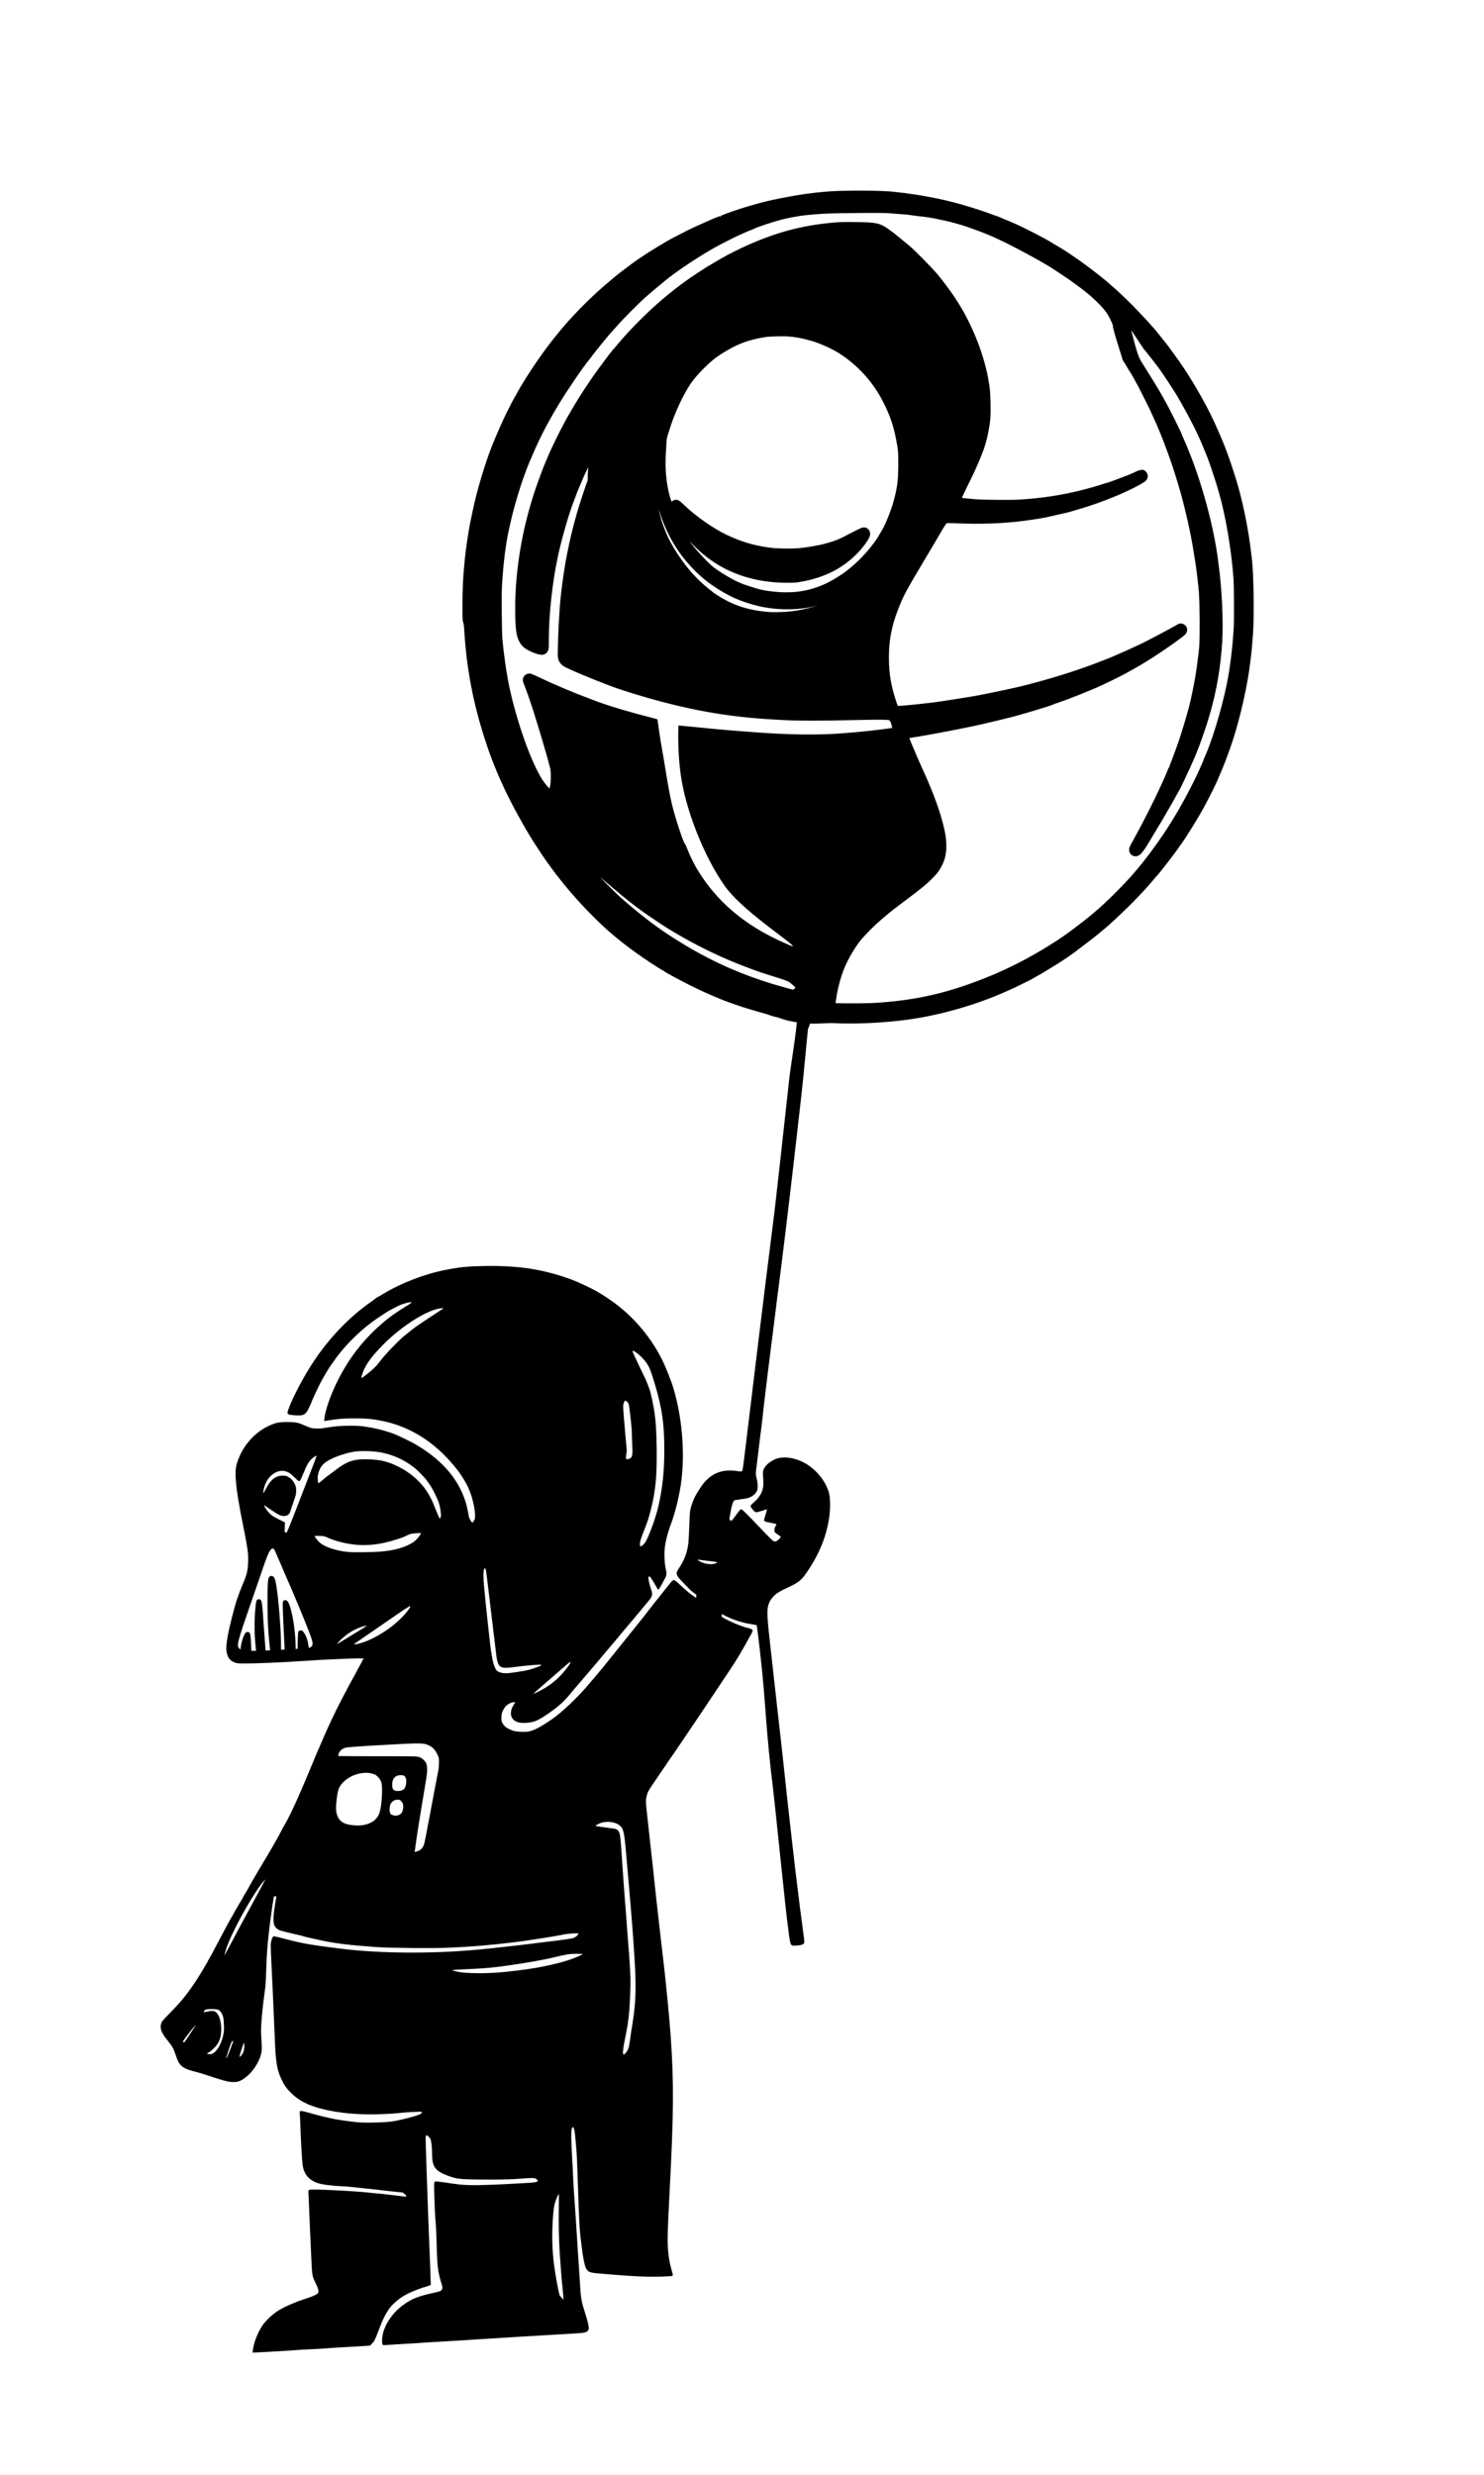 <?xml version="1.0" encoding="UTF-8" standalone="no"?>
<!-- Created with Inkscape (http://www.inkscape.org/) -->

<svg
   xmlns:dc="http://purl.org/dc/elements/1.1/"
   xmlns:cc="http://creativecommons.org/ns#"
   xmlns:rdf="http://www.w3.org/1999/02/22-rdf-syntax-ns#"
   xmlns:svg="http://www.w3.org/2000/svg"
   xmlns="http://www.w3.org/2000/svg"
   xmlns:sodipodi="http://sodipodi.sourceforge.net/DTD/sodipodi-0.dtd"
   xmlns:inkscape="http://www.inkscape.org/namespaces/inkscape"
   width="12in"
   height="20in"
   id="svg2"
   version="1.1"
   inkscape:version="0.92.4 (5da689c313, 2019-01-14)"
   sodipodi:docname="VaderHoldingBalloon.svg">
  <defs
     id="defs4" />
  <sodipodi:namedview
     id="base"
     pagecolor="#ffffff"
     bordercolor="#666666"
     borderopacity="1.0"
     inkscape:pageopacity="0.0"
     inkscape:pageshadow="2"
     inkscape:zoom="0.7071068"
     inkscape:cx="343.46051"
     inkscape:cy="386.48189"
     inkscape:document-units="in"
     inkscape:current-layer="layer1"
     showgrid="false"
     inkscape:window-width="2256"
     inkscape:window-height="1410"
     inkscape:window-x="-11"
     inkscape:window-y="-11"
     inkscape:window-maximized="1"
     units="in"
     fit-margin-top="0"
     fit-margin-left="0"
     fit-margin-right="0"
     fit-margin-bottom="0" />
  <g
     inkscape:label="Layer 1"
     inkscape:groupmode="layer"
     id="layer1"
     transform="translate(-114.893,766.574)">
    <path
       style="fill:#000000;stroke:#000000;stroke-width:1;stroke-miterlimit:4;stroke-dasharray:none"
       d="m 777.801,-618.173 c -7.437,0.045 -14.594,0.244 -19.761,0.647 -12.57,0.98 -23.068,2.483 -36.876,5.215 -9.571,1.893 -15.627,3.358 -26.8,6.718 -6.519,1.961 -16.272,5.316 -19.725,6.862 0.048,-0.021 -1.163,0.451 -1.927,0.714 -2.179,0.751 -6.54,2.682 -11.433,4.861 -4.891,2.179 -9.922,4.466 -12.65,5.858 -8.131,4.149 -13.518,6.969 -15.294,8.005 -10.514,6.132 -20.729,12.607 -27.16,17.364 -1.232,0.911 -3.25,2.444 -4.501,3.361 -3.855,2.823 -8.086,6.143 -11.219,8.862 -1.556,1.35 -3.491,2.978 -3.791,3.214 -3.245,2.561 -10.27,8.967 -15.861,14.437 -7.415,7.253 -14.308,14.64 -20.155,21.655 -0.908,1.09 -2.228,2.793 -3.004,3.718 -9.716,11.572 -23.778,32.123 -31.084,45.521 -0.302,0.553 -0.613,1.147 -0.857,1.574 -0.121,0.213 -0.332,0.491 -0.43,0.64 -0.264,0.38 -0.296,0.545 -0.43,0.787 -0.163,0.295 -0.337,0.633 -0.57,1.07 -0.466,0.875 -1.118,1.999 -1.787,3.291 -1.34,2.583 -2.906,5.745 -4.144,8.215 -2.74,5.468 -8.229,17.941 -11.076,25.156 -5.659,14.341 -11.98,35.687 -15.01,50.596 -0.543,2.671 -1.272,6.058 -1.57,7.435 -1.4,6.45 -3.757,22.174 -4.501,29.944 -1.403,14.62 -1.729,21.029 -1.787,34.375 -0.023,5.329 2.8e-4,8.44 0.07,10.506 0.08,2.066 -0.004,3.312 1.07,5.001 -0.746,-1.175 -0.273,-0.529 -0.143,0.497 0.126,1.026 0.288,2.71 0.43,5.075 1.738,28.85 6.875,55.811 15.797,83.33 3.315,10.226 5.073,15.1 9.502,25.8 3.584,8.658 8.215,18.354 13.22,27.8 3.173,5.988 9.778,17.793 11.936,21.152 0.38,0.592 1.672,2.697 2.787,4.504 1.162,1.887 2.434,3.769 2.931,4.501 0.363,0.536 0.893,1.363 0.93,1.427 0.324,0.544 0.638,0.99 1.214,1.857 0.575,0.867 1.247,1.958 2,3.077 1.507,2.239 3.091,4.462 3.788,5.428 0.634,0.882 2.188,3.027 3.644,5.005 1.456,1.977 2.458,3.376 3.004,4.074 4.248,5.437 5.791,7.319 8.719,10.863 1.951,2.362 4.099,4.86 5.075,5.928 0.696,0.761 2.885,3.251 4.714,5.291 4.377,4.886 14.397,15.006 19.438,19.581 11.769,10.683 25.549,20.988 41.163,30.874 1.046,0.663 2.009,1.252 2.791,1.714 0.391,0.231 0.758,0.477 1.067,0.643 0.128,0.069 0.277,0.075 0.43,0.143 0.032,0.023 0.036,0.054 0.07,0.07 0.103,0.048 0.225,0.14 0.43,0.213 0.905,0.723 1.53,1.096 2.717,1.784 1.397,0.809 3.222,1.813 5.288,2.931 4.133,2.235 9.318,4.913 14.223,7.362 8.578,4.281 20.948,9.662 27.867,12.076 1.554,0.542 4.361,1.54 6.218,2.217 4.557,1.663 16.332,5.188 22.869,6.932 0.062,0.023 0.155,0.054 0.217,0.07 1.554,0.518 3.23,1.148 4.858,1.644 1.322,0.402 2.493,0.654 3.718,0.86 6.473,2.408 10.634,3.272 15.58,3.951 -1.687,17.475 -5.011,34.389 -6.338,47.875 -4.775,42.625 -9.463,87.386 -12.616,111.787 -7.615,59.773 -14.872,120.764 -21.725,176.946 -0.675,5.577 -1.366,10.694 -1.57,11.433 -0.325,1.175 -0.495,1.325 -1.217,1.144 -0.454,-0.114 0.279,0.531 -2.091,0.127 -11.798,-2.012 -20.019,0.733 -26.947,9.009 -1.666,1.99 -5.697,8.316 -6.855,10.719 -1.416,2.938 -2.73,6.675 -3.431,9.863 -0.363,1.649 -0.593,5.744 -0.79,12.576 -0.16,5.577 -0.502,11.562 -0.714,13.293 -0.845,6.898 -2.919,12.6 -6.932,18.795 -1.173,1.811 -2.144,3.52 -2.144,3.791 0,2.109 0.888,3.366 5.718,8.285 6.604,6.726 3.68,4.229 9.54,8.613 v 3.644 c 0,0 -4.177,-2.055 -11.47,-8.826 -1.061,-0.985 -2.766,-2.562 -3.858,-3.571 -1.091,-1.01 -2.299,-1.865 -2.647,-1.861 -0.365,0 -1.462,1.02 -2.571,2.431 -1.058,1.346 -2.212,2.784 -2.574,3.214 -0.363,0.431 -1.835,2.321 -3.284,4.148 -4.741,5.979 -6.529,8.181 -6.722,8.359 -0.105,0.096 -1.524,1.959 -3.141,4.074 -1.617,2.116 -3.784,4.942 -4.861,6.288 -2.013,2.514 -5.948,7.378 -6.432,8.005 -1.187,1.541 -18.577,23.175 -24.012,29.87 -2.966,3.654 -10.449,12.519 -13.863,16.441 -8.118,9.324 -19.255,19.786 -26.443,24.796 -7.924,5.523 -13.571,8.63 -17.794,9.719 -2.98,0.768 -10.354,0.5 -13.076,-0.43 -4.912,-1.679 -7.461,-3.579 -8.935,-6.715 -0.661,-1.407 -0.7,-2.031 -0.573,-4.574 0.126,-2.523 0.343,-3.395 1.36,-5.431 1.368,-2.738 3.085,-4.431 5.788,-5.648 1.837,-0.827 4.648,-1.125 4.648,-0.497 0,0.181 -0.603,1.288 -1.36,2.501 -3.466,5.554 -2.611,10.577 2.214,12.506 1.766,0.706 2.629,0.834 5.648,0.787 6.55,-0.101 9.881,-1.36 17.651,-6.722 8.484,-5.854 12.792,-9.675 17.794,-15.861 1.241,-1.535 3.351,-4.11 4.718,-5.648 1.366,-1.539 2.888,-3.261 3.357,-3.858 0.47,-0.596 2.339,-2.761 4.144,-4.858 6.563,-7.621 11.605,-13.627 15.224,-18.014 1.154,-1.399 2.849,-3.362 3.714,-4.354 1.558,-1.786 3.331,-3.942 9.219,-11.009 1.67,-2.005 3.731,-4.455 4.574,-5.431 0.844,-0.977 4.16,-4.869 7.362,-8.716 3.202,-3.846 6.162,-7.452 6.575,-7.935 4.917,-5.749 5.077,-6.264 3.287,-11.433 -1.209,-3.492 -2.134,-8.163 -1.787,-9.079 0.273,-0.72 1.683,-0.784 2.287,-0.14 0.7,0.744 5.505,8.801 5.505,9.219 0,0.82 0.69,0.094 1.644,-1.717 0.582,-1.106 1.759,-3.26 2.641,-4.785 2.037,-3.524 2.257,-4.526 1.36,-8.435 -0.942,-4.104 -1.34,-11.75 -0.787,-16.507 0.639,-5.486 2.536,-12.678 5.075,-19.365 3.26,-8.587 6.666,-22.993 7.932,-33.731 2.636,-22.354 0.263,-48.881 -6.288,-70.677 -1.766,-5.877 -5.936,-16.345 -8.575,-21.655 -8.491,-17.086 -21.081,-32.276 -36.375,-43.74 -3.003,-2.251 -9.505,-6.621 -11.223,-7.575 -0.577,-0.32 -1.826,-1.068 -2.787,-1.644 -3.591,-2.151 -14.449,-7.302 -19.008,-9.002 -21.912,-8.174 -41.278,-11.235 -68.036,-10.789 -13.364,0.222 -18.867,0.783 -30.584,3.071 -15.66,3.056 -33.874,10.025 -47.238,18.081 -2.212,1.333 -4.563,2.663 -5.218,3.001 -0.655,0.338 -1.471,0.927 -1.857,1.287 -0.386,0.36 -1.759,1.405 -3.074,2.287 -1.315,0.882 -4.242,3.037 -6.502,4.788 -13.662,10.585 -26.731,24.71 -37.232,40.306 -7.812,11.601 -16.629,28.127 -20.012,37.516 -1.365,3.79 -1.376,3.761 1.717,4.221 1.45,0.215 3.817,0.353 5.288,0.353 3.774,0 5.351,-0.472 7.519,-4.958 0.929,-1.923 1.855,-3.877 2.001,-4.358 0.457,-1.51 5.344,-12.097 7.218,-15.65 2.188,-4.148 7.169,-12.551 8.005,-13.51 0.335,-0.385 1.304,-1.751 2.144,-3.001 7.158,-10.66 18.992,-22.776 30.657,-31.301 3.586,-2.62 12.07,-8.219 12.436,-8.219 0.06,0 1.719,-0.889 3.714,-2.001 1.995,-1.112 4.353,-2.323 5.218,-2.644 2.347,-0.871 6.129,-2.071 7.915,-2.187 1.411,-0.091 1.57,-0.034 1.57,0.643 0,0.601 -1.119,1.465 -5.428,4.071 -9.261,5.601 -16.064,10.808 -24.082,18.584 -9.809,9.513 -17.59,19.728 -24.373,31.728 -6.935,12.269 -12.693,27.093 -13.65,35.235 l -0.213,1.857 1.357,-0.217 c 8.448,-1.402 12.91,-1.78 21.655,-1.787 9.506,0 14.17,0.483 21.652,2.004 18.686,3.797 35.533,13.272 49.812,28.087 4.108,4.263 8.761,9.824 10.793,12.86 4.249,6.349 6.051,9.66 7.929,14.58 3.005,7.874 4.732,18.565 3.501,21.512 -0.58,1.387 -1.767,2.927 -2.281,2.927 -0.706,0 -2.753,-3.316 -3.077,-5.001 -0.192,-0.996 -0.719,-3.58 -1.144,-5.791 -1.41,-7.352 -4.911,-15.687 -9.576,-22.722 -5.27,-7.949 -12.336,-15.026 -21.799,-21.795 -2.01,-1.438 -3.125,-2.166 -6.502,-4.221 -0.385,-0.234 -1.372,-0.815 -2.214,-1.354 -1.633,-1.046 -11.449,-5.881 -14.937,-7.362 -5.836,-2.478 -14.275,-4.783 -22.369,-6.075 -4.697,-0.75 -6.768,-0.926 -12.933,-0.93 -7.815,0 -12.061,0.391 -19.011,1.574 -3.142,0.535 -5.285,0.681 -7.859,0.573 -3.232,-0.135 -3.904,-0.277 -7.078,-1.647 -7.251,-3.128 -8.026,-3.334 -14.864,-3.358 -6.935,-0.023 -9.105,0.454 -14.58,3.001 -11.718,5.451 -21.22,16.995 -24.653,30.087 -1.663,6.344 -0.253,19.506 4.644,43.807 4.185,20.767 4.639,24.163 4.431,31.087 -0.206,6.861 -0.921,9.89 -4.074,17.294 -2.948,6.922 -5.037,12.795 -6.505,18.294 -5.242,19.639 -6.943,29.049 -6.141,34.018 0.72,4.461 2.386,6.611 6.141,8.075 1.557,0.607 2.599,0.687 9.292,0.643 8.142,-0.052 27.83,-0.898 39.876,-1.717 24.69,-1.678 50.733,-2.705 51.169,-2.001 0.093,0.151 -2.847,5.734 -6.502,12.363 -7.673,13.918 -14.484,27.052 -18.298,35.305 -1.466,3.173 -2.797,6.064 -3.001,6.431 -0.408,0.735 -4.469,10.047 -6.645,15.22 -0.759,1.805 -1.71,3.927 -2.071,4.718 -5.997,14.194 -18.071,44.578 -25.946,57.24 -1.301,2.547 -2.902,5.647 -3.571,6.862 -6.656,12.07 -13.666,23.164 -20.492,35.052 -1.58,2.789 -3.482,6.159 -4.214,7.505 -0.733,1.346 -1.65,2.829 -2.004,3.287 -0.354,0.458 -0.64,0.989 -0.64,1.14 0,0.151 -0.829,1.663 -1.857,3.361 -3.002,4.961 -6.505,10.99 -6.505,11.149 0,0.081 -0.458,0.865 -1,1.787 -1.54,2.62 -3.127,5.525 -8.575,15.864 -7.336,13.919 -8.314,15.724 -9.219,17.077 -0.448,0.67 -0.787,1.369 -0.787,1.504 0,0.135 -0.825,1.541 -1.787,3.141 -0.963,1.599 -2.069,3.499 -2.501,4.221 -7.863,13.158 -14.551,21.97 -24.083,31.588 -3.241,3.271 -6.323,6.52 -6.792,7.288 -2.266,3.712 -1.212,7.729 3.648,13.723 3.974,4.903 5.087,6.756 6.502,11.003 1.813,5.439 2.475,6.825 4.144,8.649 1.884,2.057 5.033,3.471 10.863,4.928 2.5,0.625 6.364,1.742 8.575,2.504 6.966,2.4 14.113,4.608 16.651,5.074 5.56,1.022 8.541,0.518 12.22,-2.004 6.267,-4.297 11.71,-12.158 13.296,-19.291 0.63,-2.829 0.606,-2.49 -0.074,-15.084 -0.316,-5.865 0.941,-19.689 3.218,-36.019 0.268,-1.923 0.647,-9.438 0.857,-16.651 0.514,-17.675 2.972,-34.364 3.551,-38.623 1.078,-7.93 0.878,-7.331 2.413,-15.927 h 2.927 c -2.141,12.108 -2.334,15.119 -2.34,18.928 0,3.028 0.82,5.035 2.647,6.362 1.593,1.156 2.309,1.396 11.506,3.571 2.885,0.682 5.923,1.368 6.788,1.574 0.866,0.206 1.95,0.538 2.431,0.714 0.481,0.176 1.894,0.514 3.144,0.79 1.25,0.277 4.431,0.991 7.005,1.574 12.701,2.876 23.185,4.225 46.164,5.858 10.409,0.74 42.533,1.027 55.097,0.5 18.118,-0.759 32.695,-1.954 51.026,-4.218 6.531,-0.806 8.189,-1.012 10.292,-1.357 1.25,-0.206 4.029,-0.643 6.145,-0.93 2.116,-0.288 5.274,-0.776 7.005,-1.073 1.731,-0.298 4.51,-0.726 6.145,-0.997 4.001,-0.663 6.259,-1.095 9.792,-1.787 3.433,-0.673 10.693,-1.103 11.149,-0.647 1.044,1.044 -1.136,3.274 -3.704,4.338 -1.549,0.641 -6.605,1.396 -25.083,3.571 -2.404,0.283 -6.694,0.835 -9.579,1.217 -2.885,0.383 -6.701,0.815 -8.432,1 -1.731,0.185 -7.219,0.782 -12.22,1.36 -26.478,3.059 -45.991,4.284 -70.894,4.284 -20.721,0 -40.716,-1.19 -56.027,-3.217 -1.539,-0.203 -5.191,-0.626 -8.075,-0.997 -10.049,-1.293 -18.571,-2.681 -23.586,-3.861 -1.635,-0.385 -4.085,-0.984 -5.431,-1.284 -1.346,-0.3 -3.136,-0.738 -4.001,-1 -2.272,-0.689 -8.918,-2.287 -9.579,-2.287 -0.483,0 -1.867,3.182 -1.867,6.525 0,2.14 0.164,6.901 0.357,10.579 0.193,3.677 0.688,13.784 1.07,22.439 0.383,8.654 0.815,18.926 1.004,22.869 0.189,3.943 0.513,11.506 0.713,16.794 0.678,17.869 1.681,23.79 5.074,30.944 2.19,4.617 3.658,6.775 7.145,10.293 6.122,6.174 13.587,9.953 24.943,12.72 12.341,3.006 26.758,4.351 42.237,3.931 4.712,-0.129 10.153,-0.383 12.076,-0.574 8.456,-0.84 11.525,-1.084 16.864,-1.284 l 5.645,-0.217 v 1.144 c 0,0.909 -0.191,1.157 -1.284,1.714 -2.941,1.5 -14.745,4.619 -21.725,5.718 -5.898,0.929 -21.625,1.278 -27.803,0.643 -7.216,-0.742 -16.825,-2.183 -20.008,-3.001 -0.962,-0.247 -2.634,-0.612 -3.788,-0.857 -3.815,-0.81 -8.864,-2.118 -14.58,-3.788 -2.048,-0.598 -4.138,-1.073 -4.644,-1.073 -0.891,0 -0.954,0.038 -0.784,1.644 0.097,0.914 0.324,4.423 0.43,7.789 0.353,11.175 1.252,27.77 1.714,31.374 0.956,7.466 4.519,11.796 11.646,14.22 3.239,1.101 11.316,2.101 19.151,2.43 2.5,0.105 6.461,0.431 8.865,0.717 2.404,0.285 6.764,0.789 9.649,1.067 5.697,0.55 13.075,1.365 17.504,1.934 1.539,0.199 5.196,0.56 8.149,0.857 6.279,0.631 2.037,0.387 3.357,1.07 1.487,0.769 2.338,1.815 2.074,2.647 -0.294,0.927 5.212,1.54 -1.857,0.64 -2.981,-0.38 -6.965,-0.863 -8.792,-1.07 -1.827,-0.208 -4.372,-0.468 -5.718,-0.643 -1.346,-0.176 -3.632,-0.457 -5.075,-0.57 -1.442,-0.113 -4.551,-0.373 -6.858,-0.643 -11.986,-1.406 -46.283,-3.08 -47.238,-2.287 -0.314,0.259 -0.391,0.894 -0.283,1.857 0.088,0.799 0.296,5.623 0.497,10.719 0.201,5.096 0.584,14.405 0.86,20.655 0.276,6.25 0.723,15.274 0.93,20.081 0.538,12.488 0.611,13.032 3.141,18.078 2.22,4.428 2.816,6.905 2.074,8.292 -0.645,1.206 -3.681,2.723 -8.575,4.287 -9.657,3.088 -18.353,6.872 -23.512,10.289 -3.887,2.575 -8.961,7.463 -11.149,10.723 -3.639,5.421 -6.608,12.994 -7.288,18.434 l -0.287,1.857 4.861,-0.21 c 7.29,-0.338 22.496,-1.245 27.44,-1.647 2.404,-0.197 7.775,-0.529 12.006,-0.714 4.231,-0.185 9.464,-0.451 11.579,-0.64 2.116,-0.19 5.603,-0.472 7.719,-0.574 2.115,-0.101 6.614,-0.364 10.076,-0.57 8.698,-0.517 9.436,-0.505 13.363,-0.79 l 3.431,-0.283 1.574,-1.644 c 1.632,-1.68 1.93,-2.259 5.641,-12.006 3.471,-9.116 6.803,-14.849 10.863,-18.654 4.933,-4.624 8.613,-6.917 15.507,-9.862 2.908,-1.242 8.393,-3.214 9.009,-3.214 0.143,0 1.119,-0.307 2.214,-0.717 l 2.004,-0.783 -0.217,-7.218 c -0.129,-3.966 -0.388,-10.965 -0.573,-15.581 -0.704,-17.471 -1.073,-26.182 -1.427,-36.519 -0.201,-5.866 -0.528,-15.006 -0.717,-20.295 -0.922,-25.782 -1.143,-34.515 -0.927,-35.375 0.36,-1.43 1.542,-1.618 2.787,-0.427 0.572,0.547 1.294,1.493 1.644,2.071 0.774,1.277 1.418,6.408 1.427,11.433 0.021,10.929 2.251,13.706 14.223,17.868 5.105,1.774 10.069,2.16 29.801,2.144 11.69,0 17.815,-0.213 23.082,-0.644 10.021,-0.818 12.239,-0.763 13.51,0.213 1.851,1.422 1.964,2.02 0.57,2.934 -1.036,0.679 -3.226,0.872 -14.58,1.5 -18.471,1.023 -31.901,1.497 -38.019,1.284 -6.611,-0.231 -8.789,-0.49 -19.798,-2.14 -3.333,-0.5 -6.321,-0.819 -6.642,-0.717 -0.518,0.165 -0.579,0.827 -0.5,5.715 0.139,8.597 0.772,22.743 1.144,25.446 0.185,1.346 0.525,8.036 0.713,14.864 0.359,12.973 0.665,18.761 1.36,22.869 0.465,2.743 1.83,7.993 2.641,10.293 0.998,2.827 0.511,4.906 -1.357,5.788 -0.598,0.282 -2.98,0.914 -5.288,1.427 -12.326,2.737 -16.926,4.591 -23.656,9.506 -8.886,6.489 -15.283,16.732 -15.937,25.513 -0.117,1.563 -0.054,3.278 0.073,3.788 0.227,0.905 0.231,0.896 2.357,0.714 1.837,-0.158 7.619,-0.486 22.512,-1.357 1.369,-0.081 3.607,-0.249 4.931,-0.357 2.924,-0.238 11.029,-0.712 23.866,-1.427 5.289,-0.294 15.47,-0.971 22.585,-1.434 7.116,-0.463 14.511,-0.888 16.434,-1 1.923,-0.113 5.834,-0.386 8.719,-0.573 2.885,-0.188 12.076,-0.729 20.442,-1.214 8.366,-0.484 19.249,-1.141 24.152,-1.427 10.592,-0.617 11.846,-0.844 13.01,-2.427 0.853,-1.161 -0.05,-5.363 -3.361,-15.727 -2.08,-6.509 -2.507,-9.476 -3.141,-20.292 -0.293,-5 -0.619,-9.951 -0.72,-11.009 -0.101,-1.058 -0.43,-5.794 -0.714,-10.506 -1.154,-19.165 -2.49,-39.156 -3.357,-51.026 -0.19,-2.596 -0.453,-8.085 -0.643,-12.22 -0.19,-4.135 -0.571,-11.694 -0.857,-16.791 -0.87,-15.492 -0.625,-19.97 1.144,-20.228 1.45,-0.21 2.092,2.494 2.861,12.15 0.206,2.596 0.535,6.58 0.714,8.792 0.178,2.212 0.611,13.85 1,25.869 0.771,23.804 1.136,31.632 1.927,38.589 0.579,5.09 1.482,12.005 1.787,13.863 2.023,12.332 2.715,13.373 9.792,14.01 29.306,2.64 41.091,3.138 54.453,2.497 4.643,-0.222 4.816,-0.22 4.648,-0.927 -0.096,-0.402 -0.616,-2.455 -1.217,-4.571 -1.518,-5.344 -2.477,-11.914 -2.717,-18.724 -0.213,-5.998 -0.018,-12.575 1.434,-40.377 3.248,-62.416 3.416,-84.471 0.854,-121.489 -0.493,-7.122 -2.635,-30.821 -3.284,-36.379 -0.281,-2.404 -0.709,-6.764 -1,-9.649 -0.512,-5.075 -1.729,-15.425 -2.861,-24.796 -0.302,-2.5 -1.167,-10.11 -1.927,-16.937 -0.761,-6.828 -1.687,-15.098 -2.074,-18.368 -0.386,-3.269 -0.923,-8.335 -1.214,-11.219 -0.609,-6.062 -1.786,-16.836 -2.287,-21.152 -0.19,-1.635 -0.513,-4.509 -0.714,-6.431 -0.321,-3.069 -1.323,-12.21 -3.004,-27.303 -0.94,-8.443 -1.029,-10.786 -0.357,-13.573 0.872,-3.617 1.364,-4.482 5.361,-10.366 5.588,-8.226 10.317,-15.205 11.863,-17.438 0.899,-1.298 2.929,-4.194 4.501,-6.502 1.572,-2.308 4.177,-6.141 5.791,-8.505 1.615,-2.365 3.8,-5.615 4.858,-7.218 1.058,-1.603 4.166,-6.166 6.858,-10.149 5.336,-7.894 16.291,-24.351 24.943,-37.306 6.184,-9.259 8.695,-13.369 17.154,-28.727 0.604,-1.095 1.067,-2.215 1.067,-2.501 0,-0.458 -2.97,-1.644 -4.144,-1.644 -0.206,0 -2.78,-0.857 -5.718,-1.927 -4.744,-1.728 -9.411,-3.956 -14.15,-6.648 v -3.431 c 7.997,4.514 15.896,7.178 24.659,8.435 2.224,0.319 3.091,0.706 3.488,0.854 7.233,55.238 5.729,65.995 11.169,114.621 3.359,25.584 10.512,102.028 13.823,125.524 0.807,5.737 1.182,7.336 2.004,8.002 0.718,0.582 6.955,0 8.175,-0.804 0.983,-0.644 0.994,-1.054 0,-8.219 -1.631,-11.753 -3.79,-28.816 -5.215,-40.88 -0.284,-2.404 -0.666,-5.559 -0.86,-7.002 -0.194,-1.442 -0.676,-5.521 -1.067,-9.079 -0.392,-3.558 -1.1,-9.707 -1.574,-13.65 -1.278,-10.631 -4.782,-42.465 -8.005,-72.894 -0.644,-6.076 -2.789,-24.912 -3.718,-32.871 -0.381,-3.269 -1.407,-12.53 -2.287,-20.512 -0.88,-7.981 -2.386,-21.576 -3.361,-30.231 -2.386,-21.194 -2.385,-25.313 0.143,-30.514 1.115,-2.291 4.696,-6.017 6.788,-7.072 0.557,-0.281 1.38,-0.755 1.86,-1.074 0.481,-0.318 2.688,-1.424 4.861,-2.43 8.868,-4.107 11.086,-5.842 15.364,-12.15 9.666,-14.251 15.045,-27.562 17.224,-42.594 0.97,-6.692 0.807,-14.949 -0.36,-18.938 -2.701,-9.23 -10.649,-18.525 -19.795,-23.082 -7.012,-3.494 -14.825,-4.479 -20.225,-2.574 -2.712,0.957 -6.274,3.291 -7.718,5.075 -2.497,3.084 -2.7,4.037 -2.144,10.723 0.624,7.492 -1.47,12.565 -7.362,17.794 -1.409,1.25 -2.566,2.375 -2.571,2.497 -0.025,0.572 2.393,3.69 3.214,4.148 0.957,0.533 1.046,0.496 8.005,-1.714 1.8,-0.572 1.889,-0.043 0.5,4.288 -0.714,2.227 -1.25,4.293 -1.144,4.571 0.128,0.334 1.64,0.767 4.431,1.287 2.322,0.433 4.467,0.979 4.788,1.214 0.535,0.391 0.498,0.544 -0.357,2.074 -0.929,1.663 -1.13,3.477 -0.57,4.361 0.162,0.256 1.285,1.056 2.501,1.857 1.216,0.802 2.221,1.648 2.287,1.857 0.066,0.208 -0.623,1.178 -1.574,2.144 -1.889,1.919 -3.44,2.505 -4.788,1.787 -1.164,-0.62 -4.086,-3.502 -10.293,-10.079 -8.99,-9.528 -14.171,-14.668 -14.72,-14.647 -0.287,0.023 -1.252,1.088 -2.214,2.431 -2.474,3.454 -4.513,6.058 -4.931,6.358 -0.553,0.396 -0.777,0.347 -1.717,-0.5 l -0.857,-0.783 0.643,-4.074 c 1.019,-6.405 2.175,-10.168 3.357,-11.149 0.304,-0.252 2.321,-0.675 4.501,-0.927 2.18,-0.252 4.707,-0.633 5.648,-0.86 3.506,-0.847 6.43,-3.103 7.502,-5.788 0.615,-1.541 0.447,-5.982 -0.353,-8.719 -0.892,-3.049 -0.888,-4.35 0,-11.006 0.392,-2.932 0.991,-7.953 1.357,-11.149 0.747,-6.529 1.983,-16.101 2.501,-19.795 0.188,-1.346 0.559,-4.764 0.857,-7.649 0.297,-2.885 0.667,-6.416 0.857,-7.859 0.19,-1.442 0.741,-5.967 1.214,-10.006 1.315,-11.236 2.441,-20.27 4.574,-37.089 1.073,-8.462 2.438,-19.113 3.004,-23.729 0.566,-4.616 1.22,-10.101 1.5,-12.216 0.28,-2.116 0.72,-5.274 0.93,-7.005 8.316,-64.685 15.08,-125.874 17.688,-148.663 1.109,-9.609 1.63,-14.683 4.071,-40.733 0.487,-5.193 1.048,-10.686 1.217,-12.223 0.735,-1.622 1.261,-3.174 1.714,-4.644 7.395,0.181 13.451,-0.635 19.581,-0.357 22.634,1.038 51.14,-1.04 71.464,-5.218 10.388,-2.136 11.88,-2.482 22.082,-5.291 14.095,-3.881 28.906,-9.237 41.307,-14.934 0.706,-0.324 1.387,-0.645 1.857,-0.857 0.043,0 0.109,-0.063 0.143,-0.07 h 0.07 c 0.11,-0.028 0.157,-0.128 0.217,-0.147 h 0.07 c 0.089,-0.03 0.163,-0.052 0.213,-0.07 0.13,-0.05 0.198,-0.104 0.287,-0.143 0.178,-0.078 0.415,-0.176 0.643,-0.283 0.456,-0.213 1.001,-0.437 1.717,-0.784 1.431,-0.693 3.337,-1.647 5.215,-2.577 1.878,-0.93 3.767,-1.836 5.218,-2.571 0.726,-0.367 1.315,-0.686 1.784,-0.93 0.234,-0.121 0.472,-0.261 0.647,-0.357 0.153,-0.084 0.092,0.067 0.643,-0.357 -0.149,0.101 -0.165,0.104 0.143,-0.143 0.151,-0.103 0.332,-0.191 0.497,-0.287 0.446,-0.258 1.059,-0.612 1.644,-0.927 3.558,-1.911 4.567,-2.46 9.936,-5.791 2.724,-1.691 5.969,-3.689 7.288,-4.498 3.302,-2.022 10.846,-7.139 13.437,-9.149 0.902,-0.699 2.068,-1.642 2.071,-1.644 1.12,-0.748 2.615,-1.933 4.571,-3.431 1.961,-1.502 4.731,-3.634 6.148,-4.714 1.46,-1.112 2.992,-2.238 4.001,-3.147 0.244,-0.22 2.551,-2.113 4.574,-3.784 4.215,-3.48 5.104,-4.278 12.29,-11.009 10.706,-10.029 20.045,-19.791 26.943,-28.087 0.553,-0.665 1.13,-1.338 1.574,-1.857 0.443,-0.519 0.913,-0.979 0.714,-0.784 0.733,-0.719 1.178,-1.316 1.931,-2.217 0.752,-0.901 1.534,-1.856 2.071,-2.574 -0.119,0.158 1.289,-1.661 2.577,-3.284 5.621,-7.079 13.359,-17.616 16.221,-22.225 0.685,-1.105 2.015,-3.235 2.931,-4.648 1.66,-2.558 2.563,-3.959 7.649,-12.506 3.699,-6.218 10.346,-19.055 13.22,-25.439 5.038,-11.187 9.298,-22.37 12.933,-33.661 5.543,-17.219 11.114,-41.982 13.006,-58.457 0.204,-1.764 0.577,-4.638 0.787,-6.288 0.403,-3.174 0.662,-6.376 1.43,-16.297 0.994,-12.852 0.575,-45.99 -0.783,-57.457 -0.192,-1.613 -0.516,-4.398 -0.72,-6.141 -2.155,-18.412 -6.695,-40.464 -11.646,-56.317 -5.872,-18.8 -9.242,-27.539 -16.651,-43.807 -7.729,-16.971 -21.104,-39.548 -31.658,-53.453 -0.375,-0.494 -2.213,-3.111 -3.931,-5.435 -0.874,-1.182 -1.728,-2.254 -2.361,-3.071 -0.317,-0.408 -0.576,-0.742 -0.787,-1.004 -0.105,-0.131 -0.192,-0.249 -0.283,-0.357 -0.041,-0.048 -0.279,-0.253 -0.287,-0.283 4e-4,4e-4 -0.08,-0.144 -0.073,-0.143 -0.103,-0.12 -0.304,-0.261 -0.5,-0.5 -0.393,-0.478 -0.873,-1.156 -1.427,-1.857 -1.12,-1.416 -2.182,-2.795 -2.574,-3.287 -3.424,-4.305 -11.844,-13.48 -19.151,-20.942 -7.764,-7.928 -17.594,-16.891 -25.226,-22.939 -0.771,-0.611 -2.453,-1.884 -3.861,-3.001 -4.061,-3.221 -11.299,-8.561 -15.65,-11.506 -1.015,-0.687 -1.999,-1.372 -2.717,-1.857 -0.359,-0.243 -0.641,-0.428 -0.854,-0.573 -0.213,-0.145 -0.542,-0.402 -0.217,-0.143 -0.607,-0.479 -1.008,-0.708 -1.787,-1.217 -0.779,-0.509 -1.793,-1.157 -2.787,-1.784 -1.987,-1.254 -3.996,-2.526 -5.218,-3.214 -2.564,-1.444 -3.136,-1.774 -4.358,-2.577 -5.152,-3.384 -22.186,-12.091 -29.944,-15.434 -0.712,-0.307 -2.191,-0.893 -3.214,-1.357 -0.58,-0.263 -1.117,-0.521 -1.574,-0.714 -0.229,-0.096 -0.431,-0.136 -0.643,-0.217 -0.105,-0.04 -0.192,-0.091 -0.357,-0.143 -0.027,-0.01 -0.197,-0.058 -0.213,-0.07 0,-8.9e-4 -0.073,0.002 -0.073,0 -0.132,-0.051 -0.404,-0.177 -0.643,-0.287 -1.997,-0.911 -5.171,-2.297 -6.932,-2.861 v 0.077 c -0.169,-0.054 -2.04,-0.723 -3.504,-1.29 -7.121,-2.762 -23.262,-7.793 -30.297,-9.432 -1.188,-0.277 -3.374,-0.828 -4.861,-1.214 -5.048,-1.307 -20.197,-4.193 -25.586,-4.861 -1.227,-0.152 -2.394,-0.301 -3.284,-0.427 -0.445,-0.063 -0.815,-0.106 -1.074,-0.147 -0.048,-0.006 -0.085,0.011 -0.14,0 -0.283,-0.077 -0.289,-0.085 -0.217,-0.07 -0.353,-0.09 -0.554,-0.112 -0.787,-0.143 -0.297,-0.04 -0.673,-0.094 -1.07,-0.14 -0.795,-0.092 -1.772,-0.183 -2.787,-0.29 -1.997,-0.21 -4.323,-0.489 -4.931,-0.57 -5.008,-0.664 -14.238,-0.933 -24.153,-1 -2.478,-0.017 -4.989,-0.018 -7.468,-0.004 z m 7.962,16.294 0.01,0.004 c 4.114,-0.018 8.021,-0.029 11.289,0 4.352,0.038 7.803,0.198 8.719,0.287 1.533,0.149 5.177,0.439 8.219,0.64 4.977,0.329 6.488,0.527 12.65,1.434 1.409,0.207 3.325,0.389 4.574,0.5 1.893,0.168 6.77,0.932 10.149,1.64 11.831,2.478 12.52,2.655 21.509,5.361 2.594,0.781 14.462,5.079 15.577,5.575 0.883,0.392 2.292,0.938 3.504,1.427 1.168,0.471 3.012,1.259 3.858,1.647 0.901,0.414 3.215,1.503 5.075,2.357 10.265,4.713 32.115,16.473 40.593,21.865 1.986,1.263 5.257,3.457 8.215,5.435 2.96,1.978 5.877,3.938 6.148,4.144 0.88,0.671 2.582,1.949 4.001,2.931 1.27,0.879 3.199,2.296 4.004,2.927 1.031,0.809 2.845,2.188 4.071,3.147 1.171,0.917 2.778,2.242 3.501,2.857 13.315,11.916 14.591,15.602 17.828,23.236 -0.777,1.189 6.944,24.332 7.118,25.289 0.348,1.914 1.063,2.712 1.927,4.001 0.427,0.637 0.811,1.242 1.073,1.644 0,0.024 0.061,0.045 0.07,0.07 0.023,0.044 0.056,0.111 0.07,0.143 0.023,0.043 0.062,0.124 0.073,0.147 v 0.07 c 0.023,0.025 0.058,0.048 0.07,0.07 0.076,0.148 0.14,0.3 0.213,0.427 0.144,0.254 0.289,0.506 0.5,0.86 0.423,0.709 1.032,1.659 1.644,2.644 1.192,1.917 2.397,3.87 2.43,3.928 0.76,1.302 3.561,6.423 4.715,8.579 0.739,1.379 3.273,6.444 5.575,11.079 1.15,2.318 2.272,4.563 3.077,6.215 0.403,0.826 0.707,1.536 0.927,2.001 0.11,0.232 0.175,0.412 0.217,0.5 0,0.002 0.07,-0.002 0.07,0 0.023,0.033 0,0.115 0,0.143 0.057,0.149 0.085,0.225 0.14,0.357 0.114,0.264 0.257,0.556 0.427,0.927 0.338,0.742 0.794,1.742 1.29,2.791 4.822,10.173 12.007,28.975 16.364,42.807 3.784,12.012 5.956,19.771 8.645,31.014 1.369,5.727 1.926,8.225 3.861,17.511 0.638,3.059 1.993,10.989 3.431,20.008 0.934,5.854 2.252,16.722 2.857,23.869 0.727,8.568 0.812,37.697 0.217,43.45 -0.752,7.244 -2.087,17.238 -3.004,22.582 -1.372,7.993 -3.719,19.083 -5.145,24.299 -0.496,1.817 -1.198,4.162 -1.5,5.361 -0.128,0.511 -1.208,4.345 -2.427,8.292 -1.22,3.947 -2.592,8.318 -3.361,10.646 -0.97,2.94 -2.876,8.152 -4.574,12.72 -0.85,2.284 -1.651,4.39 -2.284,6.005 -0.317,0.808 -0.587,1.512 -0.79,1.997 -0.151,0.364 -0.303,0.723 -0.283,0.714 -0.414,0.724 -0.494,0.955 -0.714,1.504 -0.238,0.594 -0.542,1.269 -0.79,1.927 -0.422,1.12 -1.143,2.835 -1.427,3.431 -0.435,0.912 -1.556,3.443 -2.644,5.865 -5.957,13.247 -14.187,29.478 -23.299,45.951 -0.461,0.834 -0.878,1.59 -1.214,2.287 -0.167,0.349 -0.291,0.733 -0.427,1.07 -0.137,0.338 -0.43,8.9e-4 -0.43,1.93 0,0.796 -0.046,2.485 1.927,3.858 0.986,0.686 2.263,0.817 3.077,0.714 0.814,-0.103 1.259,-0.362 1.64,-0.57 1.529,-0.834 1.911,-1.466 2.644,-2.357 1.466,-1.783 3.161,-4.319 5.074,-7.575 1.61,-2.738 4.463,-7.483 6.288,-10.509 1.821,-3.018 3.282,-5.333 3.788,-6.215 0.247,-0.43 1.006,-1.832 1.86,-3.287 6.41,-10.914 6.397,-10.93 8.646,-15.08 1.023,-1.887 2.253,-4.042 2.357,-4.214 1.162,-1.923 3.052,-5.846 5.361,-10.723 2.31,-4.876 4.832,-10.325 6.432,-14.077 3.804,-8.927 4.587,-11.15 7.862,-20.582 2.059,-5.929 2.554,-7.346 4.861,-15.294 5.131,-17.675 8.303,-36.73 9.429,-55.813 0.905,-15.334 -0.215,-40.058 -2.644,-58.101 -0.279,-2.068 -0.642,-5.043 -0.857,-6.645 -3.439,-25.605 -12.713,-59.294 -23.009,-84.044 -0.28,-0.674 -0.824,-2.084 -1.217,-3.074 -0.46,-1.159 -1.329,-3.096 -2.074,-4.714 -0.366,-0.796 -0.695,-1.554 -0.927,-2.074 -0.057,-0.13 -0.098,-0.2 -0.143,-0.283 -0.039,-0.159 -0.091,-0.196 -0.143,-0.29 -0.043,-0.075 -0.113,-0.402 -0.147,-0.5 -0.121,-0.344 -0.195,-0.692 -0.353,-1.07 -0.316,-0.757 -0.777,-1.688 -1.287,-2.784 -1.02,-2.191 -2.414,-5.041 -3.931,-8.079 -3.036,-6.075 -6.576,-12.847 -8.862,-16.794 -1.061,-1.83 -2.466,-4.377 -3.144,-5.575 -1.498,-2.644 -8.6,-14.103 -13.937,-22.582 -4.535,-6.791 -7.666,-26.363 -9.312,-28.377 0.839,1.033 11.123,16.873 11.746,17.584 v 0.07 c 1.767,2.014 9.435,11.717 12.79,16.367 2.174,3.013 9.558,14.199 11.433,17.224 5.632,9.082 14.504,25.487 18.084,33.515 0.76,1.703 1.707,3.716 1.997,4.361 0.678,1.505 3.661,8.723 5.431,13.15 1.442,3.606 6.236,17.918 7.649,22.869 0.584,2.046 1.314,4.523 1.574,5.431 5.03,17.596 9.519,44.343 11.006,65.746 0.425,6.115 0.567,31.621 0.21,37.949 -0.917,16.162 -3.075,33.034 -5.645,45.164 -4.298,20.298 -11.605,44.015 -17.151,56.03 -0.23,0.5 -0.423,0.894 -0.574,1.287 -0.075,0.196 -0.149,0.374 -0.213,0.57 -0.032,0.098 -0.029,0.205 -0.07,0.36 v 0.14 c -0.023,0.034 -0.033,0.046 -0.07,0.143 -0.107,0.278 -0.334,0.723 -0.574,1.284 -0.479,1.122 -1.149,2.723 -1.927,4.434 -1.554,3.423 -3.47,7.492 -4.861,10.289 -10.335,20.789 -20.57,37.566 -33.375,54.74 -9.066,12.159 -16.378,20.597 -27.873,32.088 -11.32,11.315 -19.346,18.102 -34.875,29.66 -12.643,9.41 -32.77,21.288 -48.448,28.587 -7.983,3.716 -11.014,5.078 -21.085,9.006 -28.389,11.071 -53.044,16.364 -83.684,18.078 -6.037,0.338 -24.466,0.384 -29.584,0.07 h -0.143 c 0.025,-0.222 0.043,-0.246 0.07,-0.5 1.095,-9.49 3.616,-19.53 7.005,-27.727 2.915,-7.052 8.73,-16.775 12.933,-21.799 3.298,-3.942 10.404,-11.089 15.15,-15.147 1.246,-1.065 2.888,-2.42 3.714,-3.147 2.999,-2.642 8.022,-6.558 18.938,-14.724 1.348,-1.008 3.327,-2.499 4.434,-3.354 1.09,-0.843 2.647,-2.137 3.501,-2.787 2.764,-2.107 5.827,-4.757 8.505,-7.362 2.676,-2.605 4.881,-4.949 6.288,-7.148 3.923,-6.132 5.51,-11.367 5.505,-18.438 0,-7.216 -1.336,-13.822 -4.934,-25.656 -1.475,-4.845 -5.032,-14.546 -6.932,-18.938 -0.45,-1.04 -1.528,-3.744 -2.427,-5.858 -1.482,-3.485 -2.432,-5.495 -3.931,-8.789 -2.805,-6.166 -5.817,-13.125 -7.075,-16.297 -0.605,-1.526 -1.397,-3.348 -1.79,-4.214 -0.7,-1.547 -1.262,-3.146 -1.784,-4.644 1.261,-0.224 2.674,-0.449 3.501,-0.573 11.952,-1.8 42.01,-7.566 52.599,-10.079 1.104,-0.262 3.1,-0.709 4.361,-0.997 1.353,-0.309 5.342,-1.254 9.002,-2.144 3.648,-0.887 7.522,-1.821 8.575,-2.074 4.112,-0.988 11.772,-3.179 19.011,-5.358 7.239,-2.179 13.404,-4.066 16.081,-5.218 -0.128,0.055 1.398,-0.558 2.501,-0.93 9.778,-3.297 27.203,-10.277 36.089,-14.507 9.744,-4.638 15.422,-7.529 20.795,-10.576 0.977,-0.554 2.316,-1.334 3.001,-1.714 9.905,-5.489 24.994,-15.416 36.236,-23.869 0.816,-0.614 1.51,-1.197 2.071,-1.717 0.561,-0.52 0.941,-0.306 1.714,-2.427 0.192,-0.53 0.528,-1.411 0.073,-2.787 -0.454,-1.377 -1.92,-2.528 -2.861,-2.787 -1.879,-0.52 -2.332,-0.079 -2.787,0.07 -0.912,0.298 -1.412,0.681 -2.211,1.144 -5.654,3.277 -22.903,12.348 -27.303,14.433 -5.948,2.82 -12.578,5.828 -17.864,8.075 -2.126,0.903 -4.065,1.779 -4.574,2.004 -0.78,0.344 -6.93,2.782 -12.576,4.928 -16.11,6.122 -34.065,11.702 -54.6,17.011 -6.448,1.667 -21.831,4.97 -35.092,7.575 -4.751,0.933 -16.495,2.873 -24.226,4.001 -2.737,0.399 -6.614,1 -8.505,1.287 -6.472,0.982 -25.416,2.962 -29.654,3.144 -1.013,0.044 -1.439,0.048 -2.004,0.073 -0.217,-0.619 -0.51,-1.275 -0.93,-2.501 -4.318,-12.577 -6.148,-22.936 -6.141,-35.375 0,-15.046 2.635,-27.211 9.075,-42.45 3.102,-7.343 5.742,-12.192 18.008,-32.661 1.249,-2.086 2.618,-4.36 3.144,-5.288 0.286,-0.504 2.896,-4.909 5.431,-9.146 2.543,-4.251 5.522,-9.381 6.718,-11.436 0.528,-0.907 1.138,-1.842 1.644,-2.574 0.282,-0.408 0.608,-0.8 0.787,-0.997 0.112,-0.106 0.153,-0.163 0.14,-0.147 0.242,-0.299 -0.193,-0.12 0.573,-0.213 0.891,-0.108 3.209,-0.125 7.362,0.073 17.797,0.848 37.153,0.16 52.67,-1.931 9.283,-1.251 13.967,-1.987 18.364,-3.004 0.791,-0.183 4.317,-1.023 7.859,-1.787 3.605,-0.778 7.225,-1.548 9.005,-2.071 1.306,-0.383 3.756,-1.143 5.505,-1.644 14.463,-4.144 30.423,-10.212 42.877,-16.367 3.181,-1.572 5.684,-2.902 7.508,-4.001 0.912,-0.55 1.669,-1.007 2.357,-1.57 0.345,-0.282 0.642,-0.49 1.144,-1.214 0.251,-0.362 0.628,-0.902 0.783,-1.93 0.155,-1.028 -0.304,-2.734 -1.214,-3.644 -2.001,-1.996 -2.934,-1.25 -3.431,-1.214 -0.498,0.036 -0.717,0.066 -1,0.14 -0.566,0.148 -1.121,0.329 -1.647,0.573 -3,1.39 -5.45,2.511 -6.858,3.071 -2.308,0.918 -5.943,2.317 -9.149,3.501 -1.603,0.592 -3.071,1.097 -4.214,1.504 -1.144,0.406 -2.281,0.803 -1.927,0.714 -1.012,0.256 -2.717,0.738 -4.291,1.284 -3.436,1.191 -12.031,3.653 -17.794,5.075 -15.675,3.867 -30.876,6.153 -47.668,7.148 -7.485,0.444 -29.029,0.208 -35.228,-0.357 -4.775,-0.435 -7.737,-0.757 -10.149,-1.074 1.111,-2.34 2.508,-5.396 4.715,-9.932 2.149,-4.419 4.125,-8.367 4.644,-9.506 7.489,-16.408 9.624,-22.554 11.579,-32.801 1.512,-7.925 1.806,-11.996 1.57,-21.155 -0.242,-9.435 -0.322,-10.932 -1.497,-17.864 -2.861,-16.862 -9.892,-36.221 -19.155,-52.883 -5.247,-9.437 -11.785,-18.868 -20.151,-29.087 -3.805,-4.648 -17.73,-18.857 -22.155,-22.512 -1.216,-1.004 -4.216,-3.439 -6.715,-5.505 -1.266,-1.047 -2.538,-2.081 -3.578,-2.927 -1.041,-0.846 -1.627,-1.353 -2.357,-1.857 -0.49,-0.338 -2.088,-1.504 -3.431,-2.501 -2.731,-2.027 -5.463,-3.605 -9.075,-4.361 -3.615,-0.756 -7.943,-0.862 -15.364,-1 -10.927,-0.203 -15.161,-0.02 -25.013,1.144 -20.51,2.424 -38.555,7.527 -58.888,16.507 -6.139,2.712 -16.341,7.803 -20.512,10.292 -0.957,0.571 -3.807,2.251 -6.215,3.641 -4.993,2.882 -5.16,2.915 -12.65,7.865 -9.095,6.01 -14.23,9.863 -21.795,15.937 -13.452,10.801 -29.055,26.081 -40.31,39.59 -0.948,1.137 -1.84,2.156 -2.501,2.931 -0.331,0.387 -0.601,0.718 -0.787,0.93 -0.094,0.106 -0.179,0.177 -0.213,0.213 -0.144,0.148 -0.322,0.376 -0.43,0.5 -0.183,0.211 -0.353,0.445 -0.57,0.714 -0.435,0.538 -1.014,1.257 -1.644,2.074 -1.26,1.634 -2.815,3.735 -4.504,6.001 -3.377,4.533 -7.036,9.499 -8.789,12.076 -8.26,12.148 -13.177,19.916 -19.651,31.444 -4.785,8.519 -11.666,22.45 -14.937,30.304 -0.787,1.89 -1.744,4.177 -1.927,4.571 -0.7,1.5 -1.793,4.494 -3.217,8.289 -1.424,3.795 -3.008,8.103 -4.074,11.223 -10.2,29.857 -15.895,62.913 -15.864,92.262 0,9.853 0.221,16.162 1.214,20.935 0.994,4.774 3.293,8.326 6.358,10.436 1.968,1.354 4.437,2.518 6.792,3.431 1.177,0.457 2.295,0.8 3.357,1.07 0.53,0.135 1.051,0.223 1.644,0.287 0.592,0.064 1.176,0.25 2.574,-0.287 1.501,-0.576 2.45,-2.111 2.714,-2.931 0.264,-0.82 0.314,-1.372 0.36,-1.997 0.094,-1.25 0.07,-2.826 0.07,-5.505 0,-19.752 2.735,-44.879 6.932,-64.602 3.172,-14.912 9.146,-35.327 13.08,-44.954 0.314,-0.767 0.566,-1.473 0.784,-2.071 0.11,-0.299 0.204,-0.6 0.287,-0.857 0.041,-0.128 0.098,-0.258 0.143,-0.43 0.023,-0.06 0.05,-0.087 0.073,-0.143 0.002,-0.006 -0.002,-0.063 0,-0.07 0.059,-0.177 0.137,-0.422 0.283,-0.787 0.315,-0.789 0.787,-1.914 1.36,-3.287 1.145,-2.746 2.698,-6.456 4.358,-10.289 1.241,-2.867 3.644,-7.256 5.861,-11.723 -1.717,4.118 -1.911,7.255 -2.004,15.224 -1.766,4.552 -6.433,18.794 -8.432,25.726 -2.918,10.118 -5.57,21.073 -6.932,28.37 -0.155,0.835 -0.508,2.429 -0.714,3.431 -1.634,7.965 -3.429,19.962 -4.788,32.088 -1.086,9.692 -2.105,29.091 -2.357,43.307 -0.041,2.338 -0.056,4.06 0.497,5.931 0.552,1.872 2.018,3.587 3.357,4.504 1.34,0.919 2.754,1.574 5.075,2.644 2.322,1.07 5.283,2.36 8.649,3.784 6.73,2.848 15.077,6.166 22.939,9.149 9.251,3.51 26.346,8.723 39.95,12.293 31.81,8.349 58.353,12.427 93.619,14.15 13.528,0.661 28.645,0.649 56.884,0 11.43,-0.263 18.084,-0.322 21.872,-0.213 3.787,0.109 4.174,0.424 4.071,0.357 1.079,0.707 1.589,1.314 2.501,5.431 0.123,0.556 0.132,0.962 0.217,1.5 -11.139,1.659 -22.464,2.906 -39.163,4.218 -18.1,1.422 -40.94,1.187 -66.676,-0.717 -7.936,-0.587 -14.215,-1.08 -18.651,-1.43 -2.218,-0.175 -3.977,-0.319 -5.221,-0.427 -1.246,-0.108 -2.26,-0.259 -1.997,-0.217 -0.996,-0.159 -1.736,-0.13 -3.431,-0.283 -1.696,-0.154 -3.89,-0.37 -6.148,-0.57 -4.459,-0.396 -12,-1.17 -16.791,-1.644 -3.098,-0.307 -5.719,-0.562 -7.935,-0.713 -0.19,8.454 -0.295,21.227 1.717,36.659 3.577,27.445 18.148,64.286 34.162,86.901 16.014,22.616 64.986,51.528 50.879,47.238 -21.769,-9.09 -52.768,-25.084 -73.821,-60.815 -5.877,-10.394 -7.891,-17.872 -8.932,-18.725 -1.042,-0.852 -7.049,-18.841 -9.792,-29.801 -2.953,-11.938 -5.925,-33.476 -9.076,-50.526 -0.922,-5.98 -1.703,-11.672 -2.287,-15.867 -0.291,-0.093 -0.521,-0.183 -0.857,-0.283 -1.564,-0.464 -3.551,-1.001 -5.575,-1.504 -14.889,-3.7 -33.744,-9.385 -42.52,-12.86 -0.713,-0.282 -2.687,-1.1 -4.574,-1.79 -11.312,-4.138 -26.91,-10.732 -39.59,-16.794 -1.91,-0.913 -2.997,-1.406 -4.144,-1.787 -0.574,-0.191 -1.087,-0.617 -2.787,-0.287 -0.851,0.165 -2.114,0.847 -2.791,1.86 -0.676,1.013 -0.714,1.955 -0.714,2.501 0,0.856 0.039,0.854 0.073,1 0.034,0.146 0.111,0.273 0.137,0.357 0.05,0.168 0.092,0.273 0.147,0.43 0.107,0.315 0.197,0.704 0.36,1.144 0.326,0.88 0.81,2.006 1.284,3.217 1.616,4.133 5.221,14.78 7.432,22.009 0.68,2.223 1.796,5.908 2.501,8.145 0.672,2.131 1.369,4.37 1.504,4.861 0.309,1.131 1.316,4.426 2.497,8.435 1.186,4.021 2.486,8.455 2.791,9.572 0.328,1.201 1.069,4.088 1.714,6.362 0.917,3.232 1.085,3.983 1.214,7.649 0.178,5.06 -0.294,8.872 -0.927,10.863 -0.197,0.621 -0.365,0.726 -0.5,0.927 -0.023,-0.05 -0.132,-0.157 -0.43,-0.427 -1.055,-0.953 -2.598,-2.729 -4.431,-5.218 -3.652,-4.961 -8.623,-15.223 -13.293,-27.657 -4.671,-12.433 -9.167,-27.093 -12.506,-41.377 -2.611,-11.166 -4.983,-26.554 -6.432,-41.807 -0.472,-4.967 -0.775,-33.947 -0.357,-41.307 1.025,-17.996 3.016,-33.59 5.718,-45.311 0.267,-1.155 0.913,-3.953 1.43,-6.288 1.901,-8.573 6.36,-23.741 9.719,-33.018 0.796,-2.195 1.697,-4.756 2.501,-6.855 0.803,-2.099 1.617,-4.02 1.644,-4.078 0.431,-0.944 1.292,-2.968 2.427,-5.645 3.234,-7.624 7.499,-16.632 11.006,-23.086 0.824,-1.519 1.964,-3.576 2.504,-4.571 2.14,-3.942 2.978,-5.369 6.645,-11.506 2.08,-3.483 4.797,-7.794 5.788,-9.289 2.774,-4.186 6.464,-9.733 8.505,-12.723 0.895,-1.312 3.131,-4.493 5.145,-7.288 1.006,-1.398 2.003,-2.671 2.717,-3.644 0.359,-0.487 0.651,-0.946 0.854,-1.214 0.101,-0.134 0.185,-0.176 0.217,-0.217 0,-0.011 0.123,-0.183 0.143,-0.213 0.084,-0.099 0.187,-0.169 0.283,-0.287 0.19,-0.236 0.434,-0.565 0.717,-0.927 0.566,-0.724 1.296,-1.684 2.071,-2.717 3.735,-4.979 12.802,-16.065 16.437,-20.012 0.963,-1.046 2.235,-2.376 3.001,-3.287 3.932,-4.679 15.681,-16.529 22.512,-22.652 3.066,-2.748 15.104,-12.792 17.794,-14.864 8.721,-6.715 22.32,-15.729 33.948,-22.442 4.867,-2.81 15.828,-8.423 20.938,-10.719 1.974,-0.887 4.49,-1.97 5.788,-2.571 1.011,-0.468 2.777,-1.119 3.074,-1.214 0.508,-0.161 0.916,-0.389 1.357,-0.573 0.441,-0.185 0.609,-0.047 1.644,-0.86 -0.841,0.66 -0.337,0.248 0.07,0.073 0.408,-0.175 1.03,-0.43 1.787,-0.714 1.516,-0.567 3.561,-1.328 5.788,-2.074 4.455,-1.492 9.695,-3.112 12.866,-3.931 2.775,-0.717 6.706,-1.603 8.219,-1.86 1.807,-0.308 3.916,-0.613 5.074,-0.854 2.629,-0.545 10.145,-1.363 19.365,-1.934 5.398,-0.334 19.697,-0.586 32.014,-0.64 v -0.004 z m -64.099,95.693 v 0.004 c 8.22,0.029 13.93,0.974 23.442,3.644 6.127,1.72 15.712,5.989 21.365,9.576 14.442,9.163 26.473,22.37 34.232,37.589 5.444,10.678 8.158,18.486 10.363,29.871 1.554,8.023 1.653,9.743 1.644,19.368 -0.023,12.375 -0.829,18.432 -3.931,29.587 -1.794,6.456 -6.562,18.019 -8.575,21.225 -0.54,0.86 -1.428,2.337 -2.074,3.501 -4.519,8.153 -14.34,19.45 -23.296,26.583 -4.517,3.598 -4.1,3.312 -9.075,6.505 -15.37,9.863 -30.479,13.499 -48.882,11.793 -3.37,-0.312 -7.539,-0.901 -8.002,-1.004 -1.231,-0.272 -3.442,-0.753 -4.935,-1.07 -1.775,-0.378 -11.57,-3.559 -12.22,-3.858 -0.645,-0.296 -1.997,-0.885 -3.217,-1.36 -4.103,-1.599 -13.902,-7.269 -19.791,-11.72 -4.766,-3.602 -16.318,-16.303 -18.868,-20.508 -0.391,-0.646 -1.493,-2.369 -2.787,-4.504 -0.181,-0.299 -0.38,-0.742 -0.573,-1.074 22.389,28.356 53.34,38.618 86.404,36.911 19.136,-2.737 34.65,-9.57 47.396,-22.728 2.445,-2.524 4.814,-5.49 6.578,-8.005 0.882,-1.258 1.584,-2.392 2.14,-3.501 0.278,-0.554 0.523,-1.064 0.717,-1.857 0.096,-0.397 0.194,-0.842 0.143,-1.574 -0.05,-0.732 -0.326,-1.896 -1.29,-2.861 -7e-4,-7.1e-4 -0.569,-0.5 -0.57,-0.5 -9e-4,-5.8e-4 -0.393,-0.269 -0.573,-0.353 -0.362,-0.169 -0.677,-0.237 -0.927,-0.29 -0.497,-0.105 -0.839,-0.079 -1.074,-0.07 -0.469,0.018 -0.681,0.03 -0.857,0.07 -0.352,0.081 -0.461,0.153 -0.643,0.217 -0.362,0.13 -0.695,0.262 -1.074,0.427 -0.756,0.329 -1.72,0.806 -2.711,1.29 -7.811,3.822 -12.498,7.066 -21.033,9.545 -1.695,0.492 -3.466,0.93 -4.361,1.214 -0.721,0.229 -4.401,1.064 -8.145,1.714 -3.745,0.65 -7.874,1.258 -10.363,1.504 -6.757,0.666 -18.575,0.446 -24.226,-0.36 -12.642,-1.803 -21.505,-4.435 -33.371,-10.002 -10.109,-4.743 -24.724,-15.023 -33.231,-23.369 -0.81,-0.795 -1.6,-1.464 -2.217,-2.004 -0.309,-0.27 -0.559,-0.485 -0.86,-0.714 -0.151,-0.115 -0.243,-0.24 -0.57,-0.43 -0.165,-0.095 -0.396,-0.185 -0.927,-0.357 -0.267,-0.086 -0.604,-0.212 -1.29,-0.21 -0.171,4.2e-4 -0.568,-1.6e-4 -0.57,0 -2.4e-4,1.8e-4 -0.714,0.21 -0.714,0.21 0,5.6e-4 -1.474,0.942 -1.574,1.004 h -0.07 c -0.059,0.07 -0.495,0.569 -0.497,0.57 0,3.6e-4 -0.086,0.12 -0.143,0.213 -0.912,-2.967 -1.736,-5.073 -2.361,-7.862 -2.492,-11.128 -3.146,-21.889 -2.071,-34.375 0.11,-5.206 0.322,-8.601 1.927,-12.65 3.923,-13.68 11.596,-30.534 18.584,-39.946 4.14,-5.576 12.1,-13.591 18.008,-18.151 2.464,-1.902 9.217,-6.123 13.36,-8.219 7.412,-3.75 13.053,-5.686 22.155,-7.432 4.47,-0.857 5.928,-0.981 12.293,-1.144 1.344,-0.034 2.673,-0.078 3.788,-0.073 z m -96.907,126.994 c 3.737,16.03 10.165,30.661 19.868,43.521 5.204,6.896 11.499,13.398 18.221,18.868 3.364,2.738 10.371,7.483 14.153,9.502 1.262,0.673 3.149,1.712 4.214,2.287 5.566,3.003 14.662,6.245 22.585,8.149 12.335,2.964 27.365,3.313 39.59,1 5.137,-0.972 11.162,-3.115 16.937,-5.571 -1.161,0.639 -2.425,1.517 -3.504,1.997 -0.993,0.442 -2.604,1.174 -3.641,1.644 -6.718,3.039 -17.785,5.615 -27.873,6.362 -4.317,0.32 -11.299,0.368 -14.007,0.143 -15.617,-1.295 -27.597,-5.244 -39.45,-12.863 -0.916,-0.589 -1.8,-1.161 -2.427,-1.574 -0.315,-0.206 -0.558,-0.394 -0.714,-0.5 -0.078,-0.053 -0.15,-0.073 -0.143,-0.07 -0.023,-0.002 -0.11,-0.115 -0.147,-0.143 -0.172,-0.144 -0.403,-0.31 -0.64,-0.5 -0.475,-0.38 -1.054,-0.86 -1.717,-1.357 -2.487,-1.866 -7.532,-6.298 -10.573,-9.366 -10.194,-10.285 -20.368,-25.717 -24.586,-36.872 -2.652,-7.013 -2.621,-6.619 -4.431,-13.58 -0.941,-3.617 -1.159,-7.386 -1.717,-11.076 z M 577.806,-88.832 c 0.512,-0.041 2.04,1.232 10.002,8.075 13.805,11.863 23.249,19.175 34.162,26.443 2.525,1.682 5.372,3.588 6.292,4.214 4.316,2.945 15.429,9.549 22.509,13.363 16.697,8.996 31.622,15.652 48.885,21.942 6.65,2.423 7.159,2.634 18.791,6.218 4.117,1.268 8.24,2.756 9.149,3.357 1.866,1.235 5.291,4.354 5.291,4.788 0,0.158 -0.393,0.714 -0.86,1.217 -0.92,0.987 -1.537,1.045 -3.788,0.43 -5.795,-1.584 -13.839,-3.957 -15.58,-4.504 -22.301,-7.009 -40.945,-15.041 -61.245,-26.656 -6.415,-3.671 -18.464,-11.263 -22.295,-14.007 -0.919,-0.658 -3.624,-2.569 -5.931,-4.218 -2.307,-1.649 -4.682,-3.472 -5.361,-4.004 -9.719,-7.622 -12.893,-10.208 -21.365,-17.648 -4.312,-3.787 -19.076,-18.66 -18.798,-18.938 0.046,-0.048 0.073,-0.069 0.143,-0.073 z M 458.637,247.853 c 0.467,0.027 0.836,0.123 1.004,0.217 0.516,0.288 0.263,0.583 -1.644,1.787 -3.451,2.18 -16.257,10.666 -18.224,12.076 -0.962,0.689 -2.078,1.47 -2.431,1.714 -0.618,0.427 -4.948,3.84 -8.505,6.722 -2.809,2.275 -10.811,10.303 -13.863,13.863 -1.566,1.827 -2.897,3.405 -3.001,3.501 -0.173,0.16 -2.16,2.647 -3.001,3.788 -1.455,1.972 -5.166,5.523 -8.649,8.219 -2.277,1.762 -4.37,3.276 -4.644,3.431 -1.503,0.847 -0.64,-3.338 1.714,-8.149 2.741,-5.602 6.759,-10.774 14.51,-18.654 14.377,-14.617 34.5,-27.299 45.164,-28.44 0.539,-0.057 1.104,-0.097 1.57,-0.07 v 0 z m 147.506,33.088 c 0.965,-0.306 4.81,2.513 8.002,5.931 4.571,4.895 5.825,7.558 9.649,20.442 5.605,18.886 7.297,30.89 7.288,51.026 0,16.444 -1.314,28.989 -4.431,43.02 -2.181,9.816 -8.223,26.261 -10.933,29.587 -0.861,1.057 -1.924,2.023 -2.287,2.217 -1.843,0.987 -2.529,0.059 -2.217,-2.861 0.16,-1.509 1.052,-4.233 2.787,-8.645 3.363,-8.55 4.056,-10.759 5.718,-17.367 3.634,-14.45 4.722,-26.173 4.431,-47.168 -0.183,-13.134 -0.592,-20.087 -1.644,-27.583 -0.595,-4.238 -2.355,-12.902 -3.357,-16.437 -0.817,-2.881 -3.344,-9.248 -4.504,-11.366 -0.263,-0.481 -1.509,-3.095 -2.787,-5.788 -1.278,-2.692 -3.226,-6.857 -4.358,-9.219 -1.131,-2.362 -2.074,-4.562 -2.074,-4.928 0,-0.365 0.327,-0.736 0.717,-0.86 z m -5.708,38.643 c 0.972,0.177 2.673,1.813 2.991,3.024 0.52,1.981 2.139,15.897 2.361,20.295 0.069,1.374 0.122,2.35 0.07,3.144 l 0.5,12.863 c 0,3.952 -0.443,5.354 -2.074,6.362 -1.374,0.849 -3.631,0.922 -3.931,0.14 -0.158,-0.411 0.169,-3.84 0.573,-6.718 l -1.287,-14.433 c -0.397,-4.458 -1.52,-17.144 -1.5,-19.725 0.023,-1.897 1.037,-4.931 1.93,-4.931 v 0 c 0.103,-0.039 0.228,-0.049 0.367,-0.023 z m -203.042,39.113 c 2.802,0 5.797,0.137 8.075,0.357 11.666,1.127 22.65,5.625 31.874,13.077 2.44,1.972 7.872,7.573 9.076,9.362 0.563,0.837 1.341,1.951 1.787,2.504 2.568,3.184 7.205,12.532 8.289,16.791 0.941,3.7 1.433,7.913 1.074,9.436 -0.242,1.026 -0.529,1.492 -1.074,1.571 -0.408,0.059 -0.836,-0.058 -0.927,-0.213 -0.319,-0.542 -4.024,-9.357 -4.291,-10.219 -0.714,-2.301 -3.586,-7.878 -5.641,-10.936 -5.256,-7.82 -12.865,-14.343 -21.942,-18.794 -7.624,-3.739 -13.346,-5.203 -21.725,-5.501 -12.783,-0.456 -17.426,1.157 -28.587,9.932 -0.796,0.626 -2.253,1.704 -3.214,2.357 -0.962,0.652 -2.868,2.168 -4.214,3.361 -1.346,1.192 -2.844,2.372 -3.361,2.64 -1.12,0.581 -1.149,0.504 -1.501,-3.001 -0.166,-1.653 -0.079,-2.963 0.357,-4.715 1.054,-4.243 2.724,-6.884 6.075,-9.359 4.536,-3.349 15.123,-7.163 22.939,-8.292 1.542,-0.224 4.129,-0.355 6.932,-0.357 z m -36.516,3.501 c 0.765,0 0.482,0.782 -5.075,15.007 -1.615,4.135 -4.124,10.634 -5.575,14.437 -2.654,6.957 -5.282,13.71 -9.502,24.369 -1.256,3.174 -2.489,6.095 -2.787,6.432 -0.643,0.726 -0.736,0.722 -1.864,0.143 -0.807,-0.412 -0.864,-0.596 -0.714,-2.357 0.09,-1.05 0.137,-2.712 0.143,-3.648 l 0.069,-1.717 -4.858,-2.427 c -3.938,-2.003 -5.174,-2.808 -7.002,-4.644 -2.133,-2.143 -4.431,-5.739 -4.431,-6.932 0,-0.309 0.061,-0.574 0.14,-0.574 0.08,0 2.706,1.741 5.788,3.861 3.082,2.12 6.25,4.064 7.078,4.358 3.872,1.373 6.766,0.291 7.575,-2.861 0.238,-0.925 1.339,-4.208 2.427,-7.285 1.787,-5.05 2.015,-5.837 2.004,-8.362 0,-2.301 -0.204,-3.208 -1,-4.934 -1.115,-2.416 -2.548,-4.014 -4.788,-5.358 -1.353,-0.811 -1.968,-0.949 -4.218,-0.93 -5.225,0.041 -8.937,2.951 -12.29,9.506 -1.08,2.111 -2.232,4.065 -2.504,4.291 -0.734,0.609 -0.91,-0.686 -0.497,-3.077 2.117,-12.24 12.979,-19.113 21.225,-13.433 1.068,0.736 2.957,2.41 4.214,3.714 1.258,1.304 2.515,2.341 2.787,2.287 0.279,-0.055 1.508,-2.731 2.857,-6.072 2.549,-6.312 3.962,-8.683 6.361,-11.009 1.429,-1.385 3.65,-2.784 4.431,-2.784 z m 79.193,60.151 c 0.559,-0.01 0.969,0 1.274,0.023 0.61,0.043 0.768,0.189 0.86,0.43 0.332,0.866 -3.682,5.845 -5.861,7.285 -6.413,4.236 -14.389,6.604 -25.583,7.575 -6.039,0.524 -21.131,0.738 -25.226,0.36 -10.291,-0.948 -19.857,-4.266 -23.582,-8.219 -2.293,-2.432 -3.672,-4.62 -3.217,-5.075 0.229,-0.23 1.78,-0.295 4.144,-0.217 2.934,0.098 4.145,0.292 5.361,0.86 5.116,2.39 11.307,4.219 17.648,5.288 12.08,2.037 23.263,0.978 37.306,-3.574 3.687,-1.195 4.439,-1.461 8.505,-3.357 1.76,-0.821 2.777,-1.082 6.218,-1.287 0.891,-0.052 1.595,-0.083 2.154,-0.093 z m -113.638,11.883 c 0.247,0 0.479,0.105 0.783,0.217 0.622,0.229 1.176,0.949 1.927,2.717 0.571,1.346 1.29,3.088 1.647,3.858 0.357,0.769 1.669,3.716 2.857,6.505 1.188,2.789 2.317,5.494 2.574,6.071 1.007,2.262 5.249,11.976 6.001,13.793 0.438,1.058 1.528,3.676 2.431,5.791 3.55,8.39 7.521,18.057 10.149,24.796 3.37,8.648 3.857,10.906 2.714,12.65 -0.655,0.999 -1.733,1.608 -3.354,1.924 -0.444,-4.043 -1.138,-7.211 -2.187,-9.446 -0.515,-1.097 -1.021,-2.024 -1.497,-2.731 -0.238,-0.353 -0.465,-0.651 -0.723,-0.91 -0.258,-0.259 -0.494,-0.549 -1.19,-0.667 -0.088,-0.016 -0.179,-0.021 -0.27,-0.02 -0.615,0.01 -0.872,0.229 -1.05,0.37 l -0.019,0.017 c -0.313,0.258 -0.284,0.352 -0.314,0.427 -0.031,0.074 -0.042,0.119 -0.053,0.163 -0.022,0.089 -0.034,0.167 -0.047,0.253 -0.024,0.172 -0.045,0.383 -0.066,0.647 -0.043,0.527 -0.084,1.253 -0.124,2.141 -0.079,1.776 -0.153,4.187 -0.18,6.828 -0.016,1.243 0,2.309 0.027,3.394 l -2.621,0.243 c 0.016,-1.054 0.022,-2.108 0,-3.211 -0.161,-8.966 -1.369,-19.155 -3.581,-27.647 -0.499,-1.916 -1.034,-3.504 -1.56,-4.668 -0.263,-0.582 -0.519,-1.056 -0.814,-1.447 -0.148,-0.195 -0.3,-0.373 -0.53,-0.547 -0.23,-0.173 -0.588,-0.384 -1.124,-0.384 -0.002,0 -0.349,0.043 -0.35,0.043 -8.8e-4,3e-4 -0.208,0.063 -0.29,0.103 -0.165,0.08 -0.266,0.168 -0.337,0.24 -0.142,0.144 -0.184,0.236 -0.217,0.307 -0.066,0.142 -0.076,0.213 -0.09,0.29 -0.031,0.154 -0.045,0.299 -0.056,0.483 -0.022,0.368 -0.026,0.874 -0.022,1.547 0,1.346 0.051,3.343 0.146,6.008 0.192,5.33 0.568,13.324 1.12,24.009 0.093,1.815 0.161,3.514 0.24,5.285 l -1.11,0.047 -2.727,0.133 c 0.002,-4.612 -0.059,-9.383 -0.267,-13.496 -0.483,-9.57 -1.252,-19.204 -2.09,-26.86 -0.419,-3.828 -0.856,-7.162 -1.284,-9.756 -0.428,-2.594 -0.794,-4.37 -1.28,-5.421 -0.175,-0.378 -0.332,-0.684 -0.54,-0.967 -0.208,-0.282 -0.455,-0.659 -1.21,-0.784 v 0 c -0.409,-0.067 -0.905,0.054 -1.187,0.23 -0.283,0.176 -0.421,0.362 -0.53,0.533 -0.217,0.343 -0.32,0.683 -0.423,1.117 -0.207,0.867 -0.348,2.083 -0.457,3.744 -0.218,3.322 -0.287,8.394 -0.243,15.47 0.085,13.691 0.461,21.926 1.88,34.538 0.076,0.664 0.186,1.345 0.273,2.021 l -0.824,0.047 -1.744,0.074 -2.024,0.097 c -0.345,-4.935 -0.727,-10.239 -1.11,-14.713 -0.264,-3.079 -0.639,-9.145 -0.934,-13.407 -0.251,-3.633 -0.496,-6.338 -0.747,-8.162 -0.125,-0.912 -0.253,-1.596 -0.39,-2.107 -0.069,-0.256 -0.132,-0.464 -0.25,-0.687 -0.059,-0.112 -0.119,-0.228 -0.283,-0.383 -0.162,-0.154 -0.529,-0.393 -1.04,-0.39 -0.399,0 -0.738,0.166 -0.91,0.3 -0.175,0.136 -0.252,0.249 -0.313,0.347 -0.122,0.194 -0.173,0.349 -0.227,0.523 -0.108,0.349 -0.19,0.772 -0.277,1.327 -0.173,1.109 -0.346,2.719 -0.547,4.854 -0.673,7.16 -0.751,17.303 -0.103,24.766 0.236,2.731 0.493,5.342 0.744,7.968 -0.113,0 -0.25,0.01 -0.363,0.013 l -4.348,-0.047 c -0.142,-4.152 -0.287,-7.554 -0.447,-9.742 -0.1,-1.373 -0.201,-2.378 -0.327,-3.087 -0.063,-0.355 -0.125,-0.628 -0.23,-0.894 -0.053,-0.132 -0.105,-0.262 -0.253,-0.44 -0.148,-0.178 -0.522,-0.507 -1.127,-0.507 -0.513,0 -0.752,0.183 -0.9,0.287 -0.148,0.104 -0.23,0.189 -0.307,0.273 -0.153,0.169 -0.269,0.332 -0.39,0.523 -0.241,0.384 -0.486,0.859 -0.72,1.377 -1.556,3.437 -2.467,7.489 -2.804,11.499 -1.108,-0.563 -2.021,-1.305 -2.427,-2.09 -1.287,-2.489 -0.202,-6.598 8.005,-30.231 0.868,-2.5 2.703,-7.777 4.074,-11.72 1.372,-3.943 3.708,-10.797 5.215,-15.224 4.257,-12.508 5.887,-16.62 7.218,-18.438 1.049,-1.433 1.62,-2.006 2.361,-1.997 v -0.01 z m 331.1,8.775 c 0.635,0.047 1.422,0.147 2.351,0.303 1.058,0.178 4.122,0.564 6.788,0.857 2.666,0.293 5.118,0.72 5.505,0.927 0.678,0.362 0.671,0.375 -0.287,1.004 -0.546,0.358 -1.712,0.871 -2.641,1.07 -3.269,0.701 -8.003,-0.116 -11.153,-1.857 -2.398,-1.326 -3.054,-2.092 -1.997,-2.287 0.317,-0.058 0.798,-0.063 1.434,-0.017 z m -165.93,6.648 v 0 c 0.793,0.123 1.048,1.518 1.984,9.229 2.263,18.645 3.028,25.225 3.858,31.944 1.668,13.498 2.278,18.588 3.144,26.086 0.93,8.05 2.234,9.928 6.862,9.932 1.289,7e-4 4.565,-0.262 7.218,-0.64 5.56,-0.791 15.847,-1.787 18.725,-1.787 1.84,0 2,0.074 2,0.857 0,0.752 -0.431,0.945 -4.288,2.357 -4.467,1.635 -7.238,2.336 -13.72,3.287 -2.115,0.311 -4.781,0.688 -5.935,0.86 -5.18,0.774 -9.62,-0.045 -11.433,-2.074 -1.137,-1.273 -2.56,-4.961 -3.287,-8.575 -0.641,-3.183 -1.784,-10.957 -2.074,-14.007 -0.243,-2.561 -2.188,-20.288 -2.644,-24.159 -0.181,-1.539 -0.5,-4.694 -0.714,-7.002 -0.213,-2.308 -0.584,-6.316 -0.857,-8.932 -1.216,-11.635 -0.98,-17.117 0.787,-17.367 0.139,-0.02 0.26,-0.029 0.373,-0.012 z m -58.474,29.317 c 0.228,0 0.525,0.265 0.643,0.574 0.705,1.838 -8.08,11.436 -15.367,16.791 -8.298,6.098 -16.992,10.64 -23.942,12.506 -3.05,0.819 -5.121,1.001 -5.428,0.503 -0.16,-0.259 -0.016,-0.568 0.353,-0.79 0.339,-0.203 3.066,-2.13 6.078,-4.214 3.012,-2.084 6.257,-4.275 7.218,-4.931 0.962,-0.657 3.905,-2.714 6.502,-4.504 2.596,-1.79 6.507,-4.484 8.719,-6.002 2.212,-1.518 5.206,-3.556 6.648,-4.574 3.653,-2.579 8.081,-5.358 8.575,-5.358 z m -32.588,15.077 c 0.364,0 0.572,0.025 0.57,0.143 -0.002,0.171 -2.051,1.609 -4.574,3.147 -2.524,1.539 -5.284,3.209 -6.075,3.714 -3.122,1.994 -10.587,6.538 -12.433,7.572 -1.073,0.601 -2.085,1.144 -2.214,1.144 -1.549,0 4.514,-6.262 9.076,-9.359 3.428,-2.327 6.324,-3.757 10.146,-5.145 1.978,-0.719 4.414,-1.228 5.505,-1.217 z m 157.238,28.213 c 0.309,-0.079 0.391,0.067 0.477,0.584 0.094,0.567 -0.472,1.762 -1.92,3.724 -6.853,9.287 -14.256,15.408 -24.062,20.058 -2.152,1.02 -3.528,1.612 -4.134,1.7 -1.011,0.145 0.126,-1.055 3.281,-3.804 1.954,-1.703 4.678,-4.055 6.078,-5.278 1.4,-1.222 3.906,-3.394 5.575,-4.835 2.795,-2.413 8.792,-7.616 10.199,-8.859 0.328,-0.29 1.206,-1.075 1.964,-1.7 0.758,-0.625 1.726,-1.259 2.151,-1.444 0.162,-0.07 0.29,-0.12 0.393,-0.147 z m -121.793,63.262 c 1.594,-0.041 2.93,-0.023 4.074,0 4.577,0.068 6.016,0.595 8.145,1.644 3.032,1.494 4.828,3.467 6.648,7.148 1.256,2.539 1.301,2.721 1.287,6.288 -0.006,2.03 -0.142,4.634 -0.36,5.788 -0.218,1.154 -1.397,7.135 -2.571,13.29 -1.174,6.154 -2.571,13.717 -3.147,16.794 -0.576,3.077 -1.278,6.78 -1.57,8.222 -0.293,1.442 -0.904,4.433 -1.287,6.645 -1.213,6.997 -2.372,12.527 -2.931,13.863 -0.899,2.152 -2.143,3.554 -4.144,4.501 -1.748,0.827 -3.315,1.116 -3.718,0.714 -0.14,-0.139 0.581,-5.98 1.714,-13.29 1.755,-11.323 3.511,-21.997 4.935,-30.444 0.94,-5.577 1.948,-11.774 2.287,-13.793 0.727,-4.325 0.831,-8.309 0.213,-10.502 -0.608,-2.159 -3.084,-4.561 -5.571,-5.365 -1.718,-0.555 -4.383,-0.575 -31.874,-0.57 -16.495,0 -30.277,-0.094 -30.587,-0.213 -1.259,-0.483 -0.079,-3.822 2,-5.648 0.704,-0.618 2.135,-1.357 3.144,-1.644 1.965,-0.558 9.897,-1.153 30.517,-2.287 10.944,-0.602 18.015,-1.016 22.796,-1.14 z m -37.162,22.796 c 1.972,-0.023 3.905,0.251 5.648,0.79 1.949,0.602 2.715,1.035 4.214,2.571 2.715,2.78 3.319,4.971 3.287,11.433 -0.034,6.905 -1.025,14.6 -2.287,17.654 -2.107,5.099 -6.697,8.229 -13.29,9.146 -3.001,0.417 -3.992,0.423 -8.005,0 -7.222,-0.762 -10.772,-3.256 -12.436,-8.646 -0.842,-2.728 -0.925,-5.913 -0.213,-11.936 0.949,-8.037 2.068,-10.696 6.145,-14.434 4.488,-4.114 11.02,-6.537 16.937,-6.578 z m 27.443,1.787 c 3.412,0 4.892,2.273 4.428,6.718 -0.324,3.104 -1.316,4.975 -3.141,5.858 -1.704,0.825 -5.152,0.984 -6.502,0.29 -1.675,-0.861 -2.217,-2.138 -2.217,-4.934 0,-5.111 2.654,-7.936 7.432,-7.932 z m -2.504,19.008 c 1.514,-0.039 2.469,0.545 3.501,2.074 1.002,1.485 1.15,1.958 1.144,4.004 -0.016,3.796 -1.665,6.431 -4.428,7.072 -0.74,0.171 -1.733,0.294 -2.214,0.29 -0.79,0 -3.423,-0.78 -3.644,-1.074 -1.051,-1.399 -1.295,-2.018 -1.29,-4.074 8.9e-4,-1.256 0.218,-2.949 0.43,-3.717 0.539,-1.952 2.543,-3.836 4.718,-4.358 0.647,-0.155 1.279,-0.203 1.784,-0.217 z m 163.156,17.224 c 4.141,0.036 8.224,1.431 10.363,3.861 2.382,2.706 2.918,6.039 4.714,27.583 0.673,8.077 1.498,17.312 1.787,20.582 0.823,9.309 1.884,22.152 2.434,29.23 0.467,6.016 0.676,8.987 1.567,22.369 1.588,23.837 1.313,36.036 -1.214,52.239 -0.509,3.269 -1.12,6.921 -1.284,8.075 -0.165,1.154 -0.544,3.937 -0.857,6.148 -0.88,6.218 -1.436,7.825 -3.931,10.576 -1.003,1.106 -1.132,1.064 -2.004,0.427 -0.57,-0.417 -0.618,-0.78 -0.43,-3.214 0.117,-1.52 0.595,-4.626 1.074,-6.932 3.088,-14.884 3.884,-21.538 4.431,-36.519 0.49,-13.428 0.386,-16.32 -2.287,-49.882 -0.276,-3.462 -0.711,-9.611 -1,-13.65 -0.289,-4.039 -0.73,-9.242 -0.927,-11.646 -0.437,-5.339 -1.412,-19.435 -2.574,-36.162 -1.138,-16.38 -1.123,-16.295 -7.292,-17.081 -7.302,-0.93 -12.344,-1.699 -12.65,-2.004 -0.548,-0.548 0.518,-1.474 2.931,-2.571 2.162,-0.983 4.663,-1.452 7.148,-1.43 z m -265.381,43.974 c 0.027,0.016 0.047,0.037 0.053,0.081 0.095,-0.034 0.193,0 0.213,0.074 0.063,0.185 -0.914,2.216 -2.144,4.501 -1.23,2.285 -2.889,5.393 -3.714,6.932 -2.578,4.806 -8.04,14.818 -11.223,20.652 -3.255,5.966 -5.565,10.29 -8.219,15.367 -0.905,1.731 -2.909,5.477 -4.431,8.292 -2.465,4.561 -3.8,6.544 -3.784,5.641 0.016,-0.667 1.093,-4.793 1.787,-6.858 4.006,-11.93 17.654,-37.143 26.723,-49.382 1.718,-2.319 4.326,-5.485 4.738,-5.298 z m 240.868,58.434 c 6.282,-0.034 6.961,0.296 3.861,1.86 -7.658,3.866 -18.87,7.069 -35.232,10.006 -7.352,1.319 -21.958,3.099 -29.587,3.644 -11.423,0.816 -24.301,0.639 -30.374,-0.43 -3.291,-0.58 -6.502,-1.618 -6.502,-2.14 0,-0.351 2.661,-0.569 16.577,-1.217 11.283,-0.525 17.214,-1.094 29.444,-2.857 13.796,-1.989 26.441,-4.244 33.445,-5.935 10.801,-2.607 12.629,-2.898 18.368,-2.931 z m -283.192,42.844 c 4.589,0 6.074,0.511 7.432,2.427 1.88,2.654 2.375,4.685 2.571,9.789 0.138,3.59 0.087,5.461 -0.357,7.722 -1.337,6.806 -4.441,12.747 -7.718,14.937 -1.373,0.918 -2.036,1.144 -3.501,1.144 -1.66,0 -2.644,-0.448 -2.644,-1.144 0,-0.151 0.65,-0.534 1.427,-0.93 0.777,-0.396 2.561,-1.843 4.004,-3.214 3.119,-2.963 4.763,-6.072 5.358,-10.009 1.078,-7.134 -0.435,-14.773 -3.431,-17.294 -1.334,-1.123 -2.878,-1.238 -6.715,-0.43 -3.211,0.675 -3.662,0.56 -2.931,-0.854 0.885,-1.711 2.159,-2.144 6.505,-2.144 z m -12.366,12.506 c 0.286,-0.053 0.5,0.108 0.5,0.5 0,0.361 -8.696,13.577 -8.932,13.577 -0.071,0 -0.372,0.114 -0.64,0.217 -0.268,0.103 -0.732,-0.124 -1.074,-0.504 -0.605,-0.668 -0.52,-0.882 3.644,-6.358 2.356,-3.097 4.782,-6.085 5.358,-6.648 0.496,-0.485 0.858,-0.731 1.144,-0.783 z m 28.984,12.286 c 0.306,0.048 0.535,0.259 0.533,0.647 -0.002,0.737 -3.543,10.097 -4.644,12.293 -0.815,1.625 -1.555,2.154 -1.86,1.357 -0.163,-0.425 3.303,-11.015 4.358,-13.293 0.26,-0.561 0.832,-0.924 1.287,-1 0.114,-0.02 0.225,-0.02 0.327,0 z m 8.535,0.717 c 0.506,0 0.846,2.462 0.644,5.144 -0.224,2.966 -1.508,5.651 -3.287,7.008 -1.468,1.119 -1.639,0.998 -1.357,-0.503 0.605,-3.225 3.484,-11.649 4.001,-11.649 z m 244.746,116.955 c 0.028,0 0.055,0.081 0.073,0.143 0.112,0.366 0.096,5.993 0,12.506 -0.185,12.58 0.083,24.919 0.714,34.662 0.661,10.209 1.407,19.712 1.93,24.439 0.277,2.5 0.655,6.645 0.857,9.219 0.204,2.573 0.306,4.771 0.217,4.861 -0.089,0.09 -0.356,-0.523 -0.573,-1.36 -0.217,-0.837 -3.211,-3.151 -3.571,-4.498 -1.487,-5.558 -3.796,-18.91 -4.648,-26.59 -1.398,-12.606 -1.355,-26.903 0.14,-40.376 0.756,-6.799 4.459,-13.035 4.861,-13.007 z"
       id="path3074-4"
       inkscape:connector-curvature="0"
       sodipodi:nodetypes="ccccccccccccccccccccccccccccccccccccccccccccccccccccccccccccccccccccccccscccsccccccccccccccccccccccscccccccscccccccccsccccccccccccccccccccccsccccccscccsccccccccccccsccccccccccccccccccscccccccccccccccscscccscccccccccccccccccccccccccccccccccccccccscccccsscccccccccccsccccccsccccccccccccccccccccccccccccccccccccccccscccccccccccccccccccccccccccccccccccccccccccccscccccccccccccccccccccccccccccccsscccccccccccccccccccccccccccccccccccccccccccccccccccccccccccccsccccccccccccccccccccccccccccccccccccccccccccccccccccccccccccccccccccccccccccccccccccccccccccccccccccccccccccccccccccccccccccccccccccccccccccccccccccccccccccccccccccccscccccccccccccccccccccccccccccccccccccccccccccccccccccccccccccccccccccccccccccccccccccccccccccccccccccccccccccccccccccccccsccccccccccccccccccccccccccccccccccccccccccccccccccccccccccccscsccccccccccccccccccccccccsccccsccccccsccsccccccccccccccscccccccccccccccccccccccccccccccccccccccccccccccccccccccccccccccccccccccccccccccccscccccccccccccccccccccccccccccccscccccccccccccccsccccccccccccccccccccccccsccccccccccccccccccccccccccccccccccccccccccccscccccccccscccccccccccsccccccccccccccccccccccccccssccccccccccccccccccscccccccccccccscccccccccccccccccccccccccccccccscccccccccccccccccccccccccccccccccccccccccccccccccsccccccccccccccccccccccccccccccssccccccccccccsccccccccccscccccscccccccccccccccccccccccccccccscccccccccccccccccccccccccsccccccccccccccccccccccccsccccccccccccccccccccccccccsccccsccccssccccccscsscccccccccccccscccsccccccccccccc" />
    <path
       inkscape:connector-curvature="0"
       style="fill:#000000;stroke:#000000;stroke-width:0.09;stroke-miterlimit:4;stroke-dasharray:none"
       d="m 119.989,1837.985 c 0.136,10e-4 0.264,0.057 0.432,0.119 0.342,0.126 0.648,0.521 1.061,1.494 0.314,0.741 0.708,1.698 0.904,2.121 0.196,0.423 0.919,2.044 1.572,3.578 0.654,1.534 1.275,3.022 1.416,3.34 0.554,1.244 2.887,6.586 3.301,7.586 0.241,0.582 0.839,2.022 1.336,3.186 0.497,1.163 1.096,2.602 1.338,3.184 2.464,5.931 2.993,7.245 4.244,10.455 1.854,4.756 2.123,5.998 1.494,6.957 -0.418,0.638 -1.123,1 -2.279,1.139 -0.306,0.037 -1.843,0.124 -3.27,0.207 0.006,-0.399 0.009,-0.825 0.002,-1.308 -0.032,-2.275 -0.149,-4.746 -0.344,-6.869 -0.195,-2.123 -0.462,-3.889 -0.818,-4.812 -0.209,-0.542 -0.414,-0.998 -0.598,-1.33 -0.092,-0.166 -0.177,-0.303 -0.262,-0.406 -0.085,-0.103 -0.16,-0.185 -0.287,-0.211 -0.01,-10e-4 -0.021,-10e-4 -0.031,0 -0.1,0 -0.156,0.046 -0.197,0.086 h -0.002 c -4.9e-4,5e-4 -0.017,0.018 -0.021,0.025 -0.005,0.01 -0.007,0.016 -0.01,0.022 -0.006,0.011 -0.009,0.019 -0.012,0.027 -0.005,0.016 -0.007,0.027 -0.01,0.041 -0.006,0.028 -0.011,0.058 -0.016,0.096 -0.009,0.076 -0.019,0.179 -0.027,0.309 -0.017,0.258 -0.033,0.622 -0.049,1.066 -0.032,0.888 -0.059,2.098 -0.07,3.424 -0.024,2.824 -0.036,5.473 0.125,7.674 0.062,0.848 0.159,1.604 0.281,2.305 -0.674,0.036 -1.891,0.093 -2.693,0.135 0.119,-0.655 0.221,-1.382 0.299,-2.199 0.184,-1.927 0.254,-4.253 0.217,-6.736 -0.074,-4.966 -0.58,-10.552 -1.488,-14.795 -0.204,-0.952 -0.425,-1.741 -0.633,-2.301 -0.104,-0.28 -0.204,-0.502 -0.305,-0.664 -0.05,-0.081 -0.099,-0.146 -0.156,-0.199 -0.058,-0.053 -0.13,-0.098 -0.223,-0.098 -0.001,0 -0.081,0.021 -0.082,0.022 -5.4e-4,4e-4 -0.022,0.015 -0.029,0.022 -0.007,0.01 -0.011,0.012 -0.016,0.018 -0.019,0.024 -0.028,0.04 -0.033,0.055 -0.011,0.029 -0.011,0.052 -0.016,0.078 -0.008,0.053 -0.015,0.117 -0.019,0.203 -0.009,0.172 -0.013,0.426 -0.012,0.762 0.002,0.671 0.023,1.673 0.062,3.012 0.08,2.678 0.235,6.698 0.463,12.072 0.158,3.722 0.308,9.191 0.324,10.834 -0.843,0.043 -1.613,0.081 -2.576,0.129 0.041,-1.157 0.073,-2.561 0.084,-4.189 0.025,-3.595 -0.022,-7.872 -0.143,-10.783 -0.199,-4.809 -0.517,-9.65 -0.863,-13.494 -0.173,-1.922 -0.354,-3.596 -0.529,-4.893 -0.176,-1.296 -0.339,-2.204 -0.508,-2.648 -0.068,-0.18 -0.132,-0.32 -0.197,-0.428 -0.065,-0.108 -0.132,-0.202 -0.264,-0.229 -0.071,-0.014 -0.152,0.01 -0.205,0.049 -0.053,0.041 -0.087,0.091 -0.117,0.148 -0.06,0.115 -0.103,0.266 -0.143,0.467 -0.079,0.403 -0.139,1.004 -0.184,1.832 -0.089,1.656 -0.115,4.207 -0.098,7.764 0.034,6.883 0.188,11.007 0.773,17.344 0.178,1.931 0.468,4.609 0.754,6.885 0.108,0.861 0.211,1.561 0.312,2.244 -0.836,0.041 -1.185,0.061 -2.102,0.105 -0.354,0.017 -0.62,0.025 -0.959,0.041 -0.057,-1.35 -0.167,-3.346 -0.326,-5.896 -0.211,-3.385 -0.464,-7.171 -0.635,-9.598 -0.11,-1.558 -0.265,-4.608 -0.387,-6.75 -0.103,-1.824 -0.209,-3.179 -0.311,-4.084 -0.051,-0.452 -0.099,-0.79 -0.15,-1.023 -0.026,-0.117 -0.051,-0.209 -0.082,-0.281 -0.016,-0.036 -0.034,-0.068 -0.062,-0.102 -0.029,-0.033 -0.08,-0.073 -0.152,-0.072 h -0.002 c -0.057,7e-4 -0.105,0.028 -0.133,0.055 -0.028,0.027 -0.045,0.053 -0.059,0.08 -0.028,0.053 -0.046,0.112 -0.064,0.185 -0.037,0.147 -0.071,0.351 -0.105,0.623 -0.069,0.544 -0.14,1.351 -0.223,2.424 -0.276,3.578 -0.309,8.679 -0.043,12.408 0.179,2.517 0.445,5.926 0.682,8.795 0.106,1.279 0.201,2.377 0.285,3.314 -1.125,0.047 -2.139,0.083 -3.059,0.111 -0.016,-0.421 -0.033,-0.819 -0.045,-1.326 -0.037,-1.526 -0.059,-3.385 -0.098,-5.221 -0.038,-1.835 -0.093,-3.646 -0.189,-5.082 -0.048,-0.718 -0.106,-1.342 -0.18,-1.83 -0.074,-0.488 -0.148,-0.834 -0.289,-1.045 -0.04,-0.06 -0.092,-0.113 -0.166,-0.144 -0.074,-0.031 -0.168,-0.025 -0.236,0.012 -0.136,0.073 -0.211,0.207 -0.303,0.402 -0.003,0 -0.006,0.01 -0.008,0.012 -0.883,2.375 -1.231,5.995 -1.125,9.305 0.053,1.655 0.221,3.23 0.5,4.533 0.034,0.156 0.073,0.295 0.109,0.443 -1.914,0.034 -3.118,0 -3.506,-0.092 -1.045,-0.261 -1.982,-0.883 -2.318,-1.533 -0.708,-1.369 -0.111,-3.629 4.402,-16.627 0.478,-1.375 1.486,-4.277 2.24,-6.445 0.754,-2.168 2.04,-5.938 2.869,-8.373 2.341,-6.88 3.237,-9.141 3.969,-10.141 0.577,-0.788 0.892,-1.104 1.299,-1.1 v 0 z"
       id="path3074-4-2"
       sodipodi:nodetypes="cccccccccsccccsscccccccccsccccccccscsccsccccccscccccsssccccccccsccccscsscccccccccccccccscccccccsccccsscsccc" />
  </g>
</svg>
